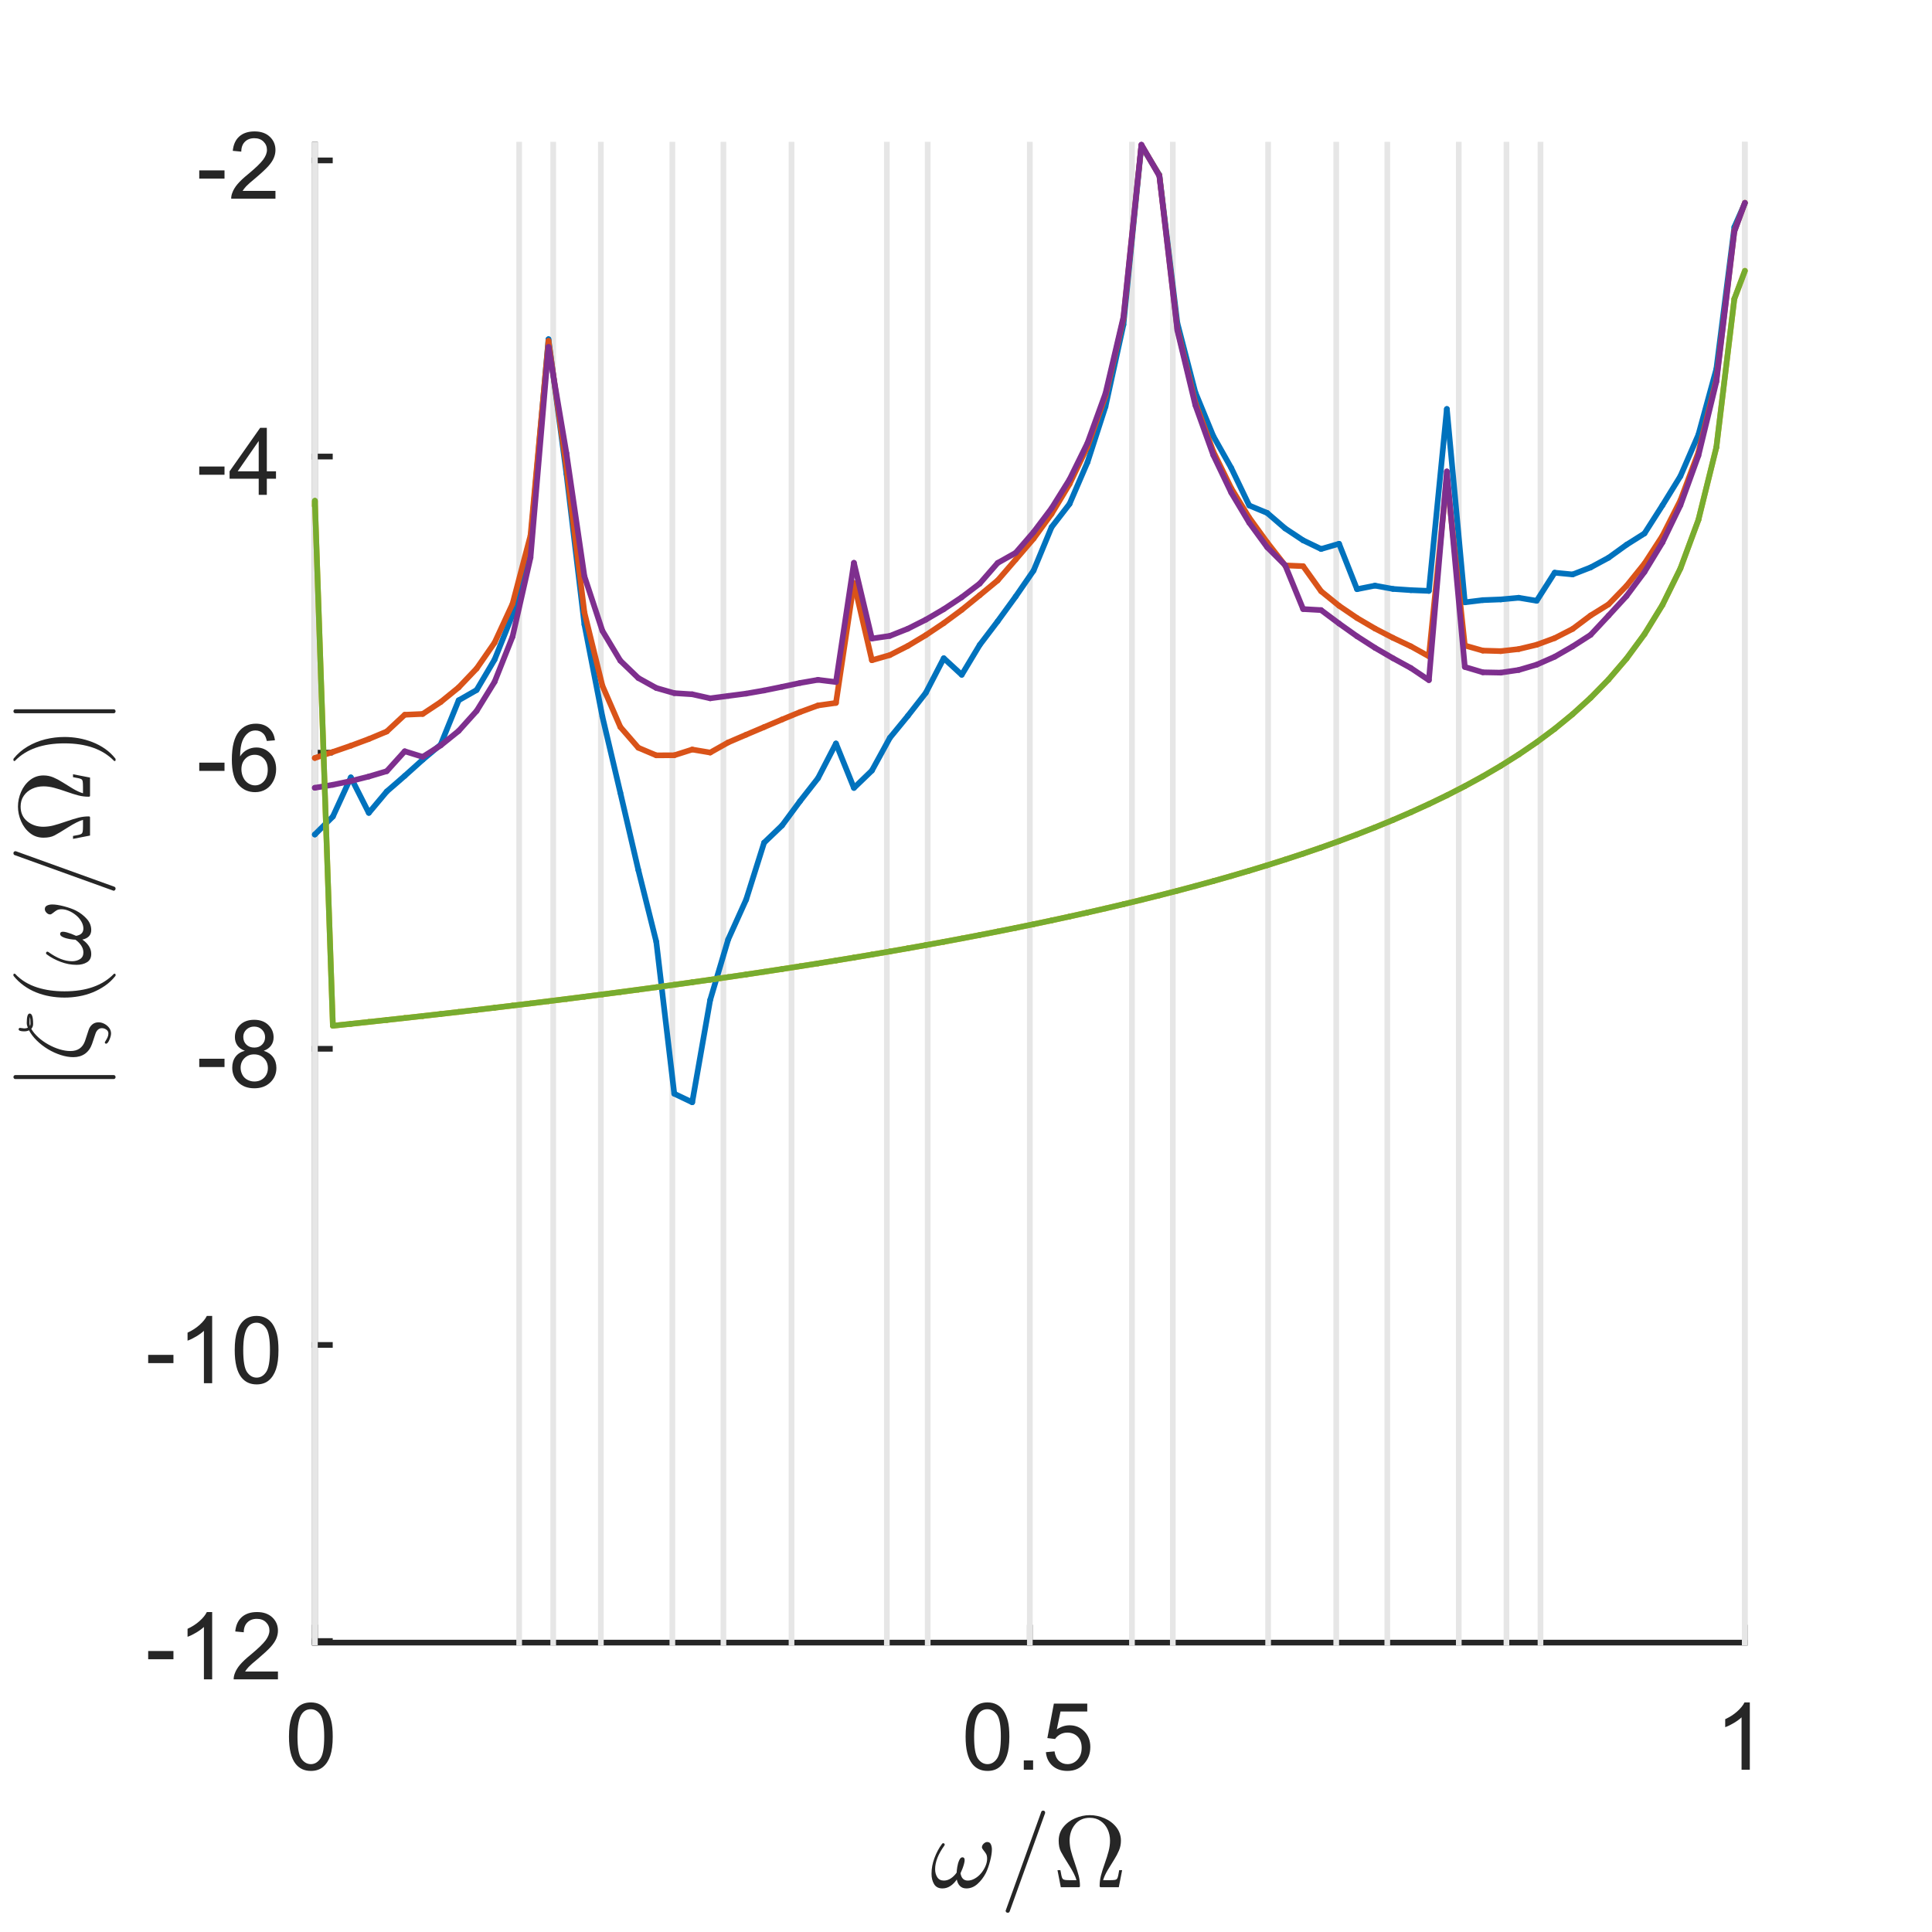 <?xml version="1.0"?>
<!DOCTYPE svg PUBLIC '-//W3C//DTD SVG 1.0//EN'
          'http://www.w3.org/TR/2001/REC-SVG-20010904/DTD/svg10.dtd'>
<svg xmlns:xlink="http://www.w3.org/1999/xlink" style="fill-opacity:1; color-rendering:auto; color-interpolation:auto; text-rendering:auto; stroke:black; stroke-linecap:square; stroke-miterlimit:10; shape-rendering:auto; stroke-opacity:1; fill:black; stroke-dasharray:none; font-weight:normal; stroke-width:1; font-family:'Dialog'; font-style:normal; stroke-linejoin:miter; font-size:12px; stroke-dashoffset:0; image-rendering:auto;" width="227" height="227" xmlns="http://www.w3.org/2000/svg"
><rect width="100%" height="100%" fill="#333333" stroke="none"/><!--Generated by the Batik Graphics2D SVG Generator--><defs id="genericDefs"
  /><g
  ><defs id="defs1"
    ><clipPath clipPathUnits="userSpaceOnUse" id="clipPath1"
      ><path d="M0 0 L227 0 L227 227 L0 227 L0 0 Z"
      /></clipPath
    ></defs
    ><g style="fill:white; stroke:white;"
    ><rect x="0" y="0" width="227" style="clip-path:url(#clipPath1); stroke:none;" height="227"
    /></g
    ><g style="fill:white; text-rendering:optimizeSpeed; color-rendering:optimizeSpeed; image-rendering:optimizeSpeed; shape-rendering:crispEdges; stroke:white; color-interpolation:sRGB;"
    ><rect x="0" width="227" height="227" y="0" style="stroke:none;"
      /><path style="stroke:none;" d="M37 193 L205 193 L205 17 L37 17 Z"
    /></g
    ><g style="fill:rgb(38,38,38); text-rendering:geometricPrecision; image-rendering:optimizeQuality; color-rendering:optimizeQuality; stroke-linejoin:round; stroke:rgb(38,38,38); color-interpolation:linearRGB; stroke-width:0.667;"
    ><line y2="193" style="fill:none;" x1="37" x2="205" y1="193"
      /><line y2="191.24" style="fill:none;" x1="37" x2="37" y1="193"
      /><line y2="191.24" style="fill:none;" x1="121" x2="121" y1="193"
      /><line y2="191.24" style="fill:none;" x1="205" x2="205" y1="193"
    /></g
    ><g transform="translate(37,195.933)" style="font-size:11.333px; fill:rgb(38,38,38); text-rendering:geometricPrecision; image-rendering:optimizeQuality; color-rendering:optimizeQuality; font-family:'SansSerif'; stroke:rgb(38,38,38); color-interpolation:linearRGB;"
    ><path style="stroke:none;" d="M-3.047 8.109 Q-3.047 6.719 -2.758 5.867 Q-2.469 5.016 -1.898 4.555 Q-1.328 4.094 -0.469 4.094 Q0.156 4.094 0.633 4.352 Q1.109 4.609 1.422 5.086 Q1.734 5.562 1.914 6.258 Q2.094 6.953 2.094 8.109 Q2.094 9.5 1.805 10.352 Q1.516 11.203 0.953 11.672 Q0.391 12.141 -0.469 12.141 Q-1.609 12.141 -2.266 11.312 Q-3.047 10.328 -3.047 8.109 ZM-2.047 8.109 Q-2.047 10.062 -1.594 10.703 Q-1.141 11.344 -0.469 11.344 Q0.188 11.344 0.641 10.695 Q1.094 10.047 1.094 8.109 Q1.094 6.172 0.641 5.531 Q0.188 4.891 -0.484 4.891 Q-1.156 4.891 -1.547 5.453 Q-2.047 6.172 -2.047 8.109 Z"
    /></g
    ><g transform="translate(121,195.933)" style="font-size:11.333px; fill:rgb(38,38,38); text-rendering:geometricPrecision; image-rendering:optimizeQuality; color-rendering:optimizeQuality; font-family:'SansSerif'; stroke:rgb(38,38,38); color-interpolation:linearRGB;"
    ><path style="stroke:none;" d="M-7.547 8.109 Q-7.547 6.719 -7.258 5.867 Q-6.969 5.016 -6.398 4.555 Q-5.828 4.094 -4.969 4.094 Q-4.344 4.094 -3.867 4.352 Q-3.391 4.609 -3.078 5.086 Q-2.766 5.562 -2.586 6.258 Q-2.406 6.953 -2.406 8.109 Q-2.406 9.5 -2.695 10.352 Q-2.984 11.203 -3.547 11.672 Q-4.109 12.141 -4.969 12.141 Q-6.109 12.141 -6.766 11.312 Q-7.547 10.328 -7.547 8.109 ZM-6.547 8.109 Q-6.547 10.062 -6.094 10.703 Q-5.641 11.344 -4.969 11.344 Q-4.312 11.344 -3.859 10.695 Q-3.406 10.047 -3.406 8.109 Q-3.406 6.172 -3.859 5.531 Q-4.312 4.891 -4.984 4.891 Q-5.656 4.891 -6.047 5.453 Q-6.547 6.172 -6.547 8.109 ZM-0.709 12 L-0.709 10.906 L0.385 10.906 L0.385 12 L-0.709 12 ZM1.888 9.938 L2.903 9.844 Q3.013 10.594 3.427 10.969 Q3.841 11.344 4.419 11.344 Q5.122 11.344 5.606 10.812 Q6.091 10.281 6.091 9.422 Q6.091 8.594 5.622 8.117 Q5.153 7.641 4.403 7.641 Q3.934 7.641 3.559 7.852 Q3.184 8.062 2.966 8.391 L2.059 8.281 L2.825 4.234 L6.747 4.234 L6.747 5.156 L3.606 5.156 L3.169 7.266 Q3.888 6.781 4.669 6.781 Q5.7 6.781 6.403 7.492 Q7.106 8.203 7.106 9.328 Q7.106 10.406 6.481 11.172 Q5.731 12.141 4.419 12.141 Q3.341 12.141 2.661 11.539 Q1.981 10.938 1.888 9.938 Z"
    /></g
    ><g transform="translate(205,195.933)" style="font-size:11.333px; fill:rgb(38,38,38); text-rendering:geometricPrecision; image-rendering:optimizeQuality; color-rendering:optimizeQuality; font-family:'SansSerif'; stroke:rgb(38,38,38); color-interpolation:linearRGB;"
    ><path style="stroke:none;" d="M0.594 12 L-0.375 12 L-0.375 5.844 Q-0.719 6.172 -1.281 6.508 Q-1.844 6.844 -2.297 7 L-2.297 6.062 Q-1.484 5.688 -0.883 5.148 Q-0.281 4.609 -0.031 4.094 L0.594 4.094 L0.594 12 Z"
    /></g
    ><g transform="translate(121,211.267)" style="font-size:12.467px; fill:rgb(38,38,38); text-rendering:geometricPrecision; image-rendering:optimizeQuality; color-rendering:optimizeQuality; font-family:'mwa_cmmi10'; stroke:rgb(38,38,38); color-interpolation:linearRGB;"
    ><path style="stroke:none;" d="M-10.269 10.613 Q-10.941 10.613 -11.246 10.113 Q-11.55 9.613 -11.55 8.894 Q-11.55 8.409 -11.464 7.956 Q-11.378 7.503 -11.207 7.042 Q-11.035 6.581 -10.816 6.167 Q-10.597 5.753 -10.316 5.378 Q-10.269 5.3 -10.175 5.3 Q-10.097 5.3 -10.05 5.347 Q-10.003 5.394 -10.003 5.456 Q-10.003 5.519 -10.035 5.566 Q-11.128 7.081 -11.128 8.347 Q-11.128 8.894 -10.878 9.292 Q-10.628 9.691 -10.097 9.691 Q-9.66 9.691 -9.269 9.425 Q-8.878 9.159 -8.597 8.753 Q-8.597 8.55 -8.527 8.105 Q-8.457 7.66 -8.3 7.308 Q-8.144 6.956 -7.925 6.956 Q-7.66 6.956 -7.66 7.285 Q-7.66 7.472 -7.738 7.753 Q-7.816 8.034 -7.91 8.277 Q-8.003 8.519 -8.144 8.831 Q-8.003 9.691 -7.285 9.691 Q-6.878 9.691 -6.457 9.448 Q-6.035 9.206 -5.714 8.816 Q-5.394 8.425 -5.207 7.98 Q-5.019 7.535 -5.019 7.128 Q-5.019 6.769 -5.136 6.566 Q-5.253 6.363 -5.441 6.136 Q-5.628 5.91 -5.628 5.785 Q-5.628 5.55 -5.425 5.355 Q-5.222 5.16 -5.003 5.16 Q-4.707 5.16 -4.582 5.425 Q-4.457 5.691 -4.457 6.035 Q-4.457 6.581 -4.675 7.417 Q-4.894 8.253 -5.175 8.816 Q-5.566 9.566 -6.152 10.089 Q-6.738 10.613 -7.457 10.613 Q-7.925 10.613 -8.207 10.331 Q-8.488 10.05 -8.582 9.566 Q-8.91 10.05 -9.339 10.331 Q-9.769 10.613 -10.269 10.613 Z"
      /><path style="stroke:none;" d="M-2.843 13.238 Q-2.843 13.191 -2.827 13.191 L1.345 1.613 Q1.36 1.55 1.423 1.511 Q1.485 1.472 1.563 1.472 Q1.673 1.472 1.735 1.534 Q1.798 1.597 1.798 1.706 L1.798 1.753 L-2.374 13.331 Q-2.437 13.472 -2.593 13.472 Q-2.702 13.472 -2.773 13.402 Q-2.843 13.331 -2.843 13.238 Z"
      /><path style="stroke:none;" d="M3.64 10.472 L3.25 8.472 L3.593 8.472 Q3.656 8.831 3.711 9.097 Q3.765 9.363 3.851 9.472 Q3.937 9.581 4.125 9.613 Q4.312 9.644 4.75 9.644 L5.484 9.644 Q5.297 8.972 4.601 7.878 Q3.906 6.785 3.648 6.285 Q3.39 5.785 3.39 5.003 Q3.39 4.097 3.929 3.417 Q4.468 2.738 5.32 2.37 Q6.172 2.003 7.047 2.003 Q7.922 2.003 8.773 2.37 Q9.625 2.738 10.164 3.425 Q10.703 4.113 10.703 5.003 Q10.703 5.613 10.476 6.152 Q10.25 6.691 9.906 7.23 Q9.562 7.769 9.164 8.433 Q8.765 9.097 8.609 9.644 L9.343 9.644 Q9.781 9.644 9.976 9.613 Q10.172 9.581 10.25 9.472 Q10.328 9.363 10.383 9.097 Q10.437 8.831 10.5 8.472 L10.843 8.472 L10.453 10.472 L8.328 10.472 Q8.203 10.472 8.203 10.316 Q8.203 9.706 8.351 9.12 Q8.5 8.534 8.797 7.699 Q9.093 6.863 9.258 6.23 Q9.422 5.597 9.422 5.003 Q9.422 4.285 9.14 3.675 Q8.859 3.066 8.32 2.691 Q7.781 2.316 7.047 2.316 Q5.953 2.316 5.312 3.097 Q4.672 3.878 4.672 5.003 Q4.687 5.628 4.828 6.175 Q4.968 6.722 5.281 7.628 Q5.593 8.534 5.742 9.12 Q5.89 9.706 5.89 10.316 Q5.89 10.472 5.765 10.472 L3.64 10.472 Z"
    /></g
    ><g style="fill:rgb(38,38,38); text-rendering:geometricPrecision; image-rendering:optimizeQuality; color-rendering:optimizeQuality; stroke-linejoin:round; stroke:rgb(38,38,38); color-interpolation:linearRGB; stroke-width:0.667;"
    ><line y2="17" style="fill:none;" x1="37" x2="37" y1="193"
      /><line y2="192.814" style="fill:none;" x1="37" x2="38.76" y1="192.814"
      /><line y2="158.02" style="fill:none;" x1="37" x2="38.76" y1="158.02"
      /><line y2="123.227" style="fill:none;" x1="37" x2="38.76" y1="123.227"
      /><line y2="88.434" style="fill:none;" x1="37" x2="38.76" y1="88.434"
      /><line y2="53.641" style="fill:none;" x1="37" x2="38.76" y1="53.641"
      /><line y2="18.847" style="fill:none;" x1="37" x2="38.76" y1="18.847"
    /></g
    ><g transform="translate(34.067,192.814)" style="font-size:11.333px; fill:rgb(38,38,38); text-rendering:geometricPrecision; image-rendering:optimizeQuality; color-rendering:optimizeQuality; font-family:'SansSerif'; stroke:rgb(38,38,38); color-interpolation:linearRGB;"
    ><path style="stroke:none;" d="M-16.656 2.141 L-16.656 1.172 L-13.688 1.172 L-13.688 2.141 L-16.656 2.141 ZM-9.139 4.5 L-10.108 4.5 L-10.108 -1.656 Q-10.452 -1.328 -11.014 -0.992 Q-11.577 -0.656 -12.03 -0.5 L-12.03 -1.438 Q-11.217 -1.812 -10.616 -2.352 Q-10.014 -2.891 -9.764 -3.406 L-9.139 -3.406 L-9.139 4.5 ZM-1.41 3.578 L-1.41 4.5 L-6.613 4.5 Q-6.613 4.156 -6.488 3.828 Q-6.301 3.297 -5.863 2.781 Q-5.426 2.266 -4.598 1.594 Q-3.316 0.531 -2.863 -0.078 Q-2.41 -0.688 -2.41 -1.234 Q-2.41 -1.812 -2.816 -2.211 Q-3.223 -2.609 -3.894 -2.609 Q-4.582 -2.609 -5.004 -2.188 Q-5.426 -1.766 -5.426 -1.031 L-6.426 -1.125 Q-6.316 -2.234 -5.652 -2.82 Q-4.988 -3.406 -3.863 -3.406 Q-2.738 -3.406 -2.074 -2.781 Q-1.41 -2.156 -1.41 -1.219 Q-1.41 -0.75 -1.605 -0.289 Q-1.801 0.172 -2.246 0.672 Q-2.691 1.172 -3.738 2.062 Q-4.613 2.781 -4.855 3.047 Q-5.098 3.312 -5.269 3.578 L-1.41 3.578 Z"
    /></g
    ><g transform="translate(34.067,158.02)" style="font-size:11.333px; fill:rgb(38,38,38); text-rendering:geometricPrecision; image-rendering:optimizeQuality; color-rendering:optimizeQuality; font-family:'SansSerif'; stroke:rgb(38,38,38); color-interpolation:linearRGB;"
    ><path style="stroke:none;" d="M-16.656 2.141 L-16.656 1.172 L-13.688 1.172 L-13.688 2.141 L-16.656 2.141 ZM-9.139 4.5 L-10.108 4.5 L-10.108 -1.656 Q-10.452 -1.328 -11.014 -0.992 Q-11.577 -0.656 -12.03 -0.5 L-12.03 -1.438 Q-11.217 -1.812 -10.616 -2.352 Q-10.014 -2.891 -9.764 -3.406 L-9.139 -3.406 L-9.139 4.5 ZM-6.488 0.609 Q-6.488 -0.781 -6.199 -1.633 Q-5.91 -2.484 -5.34 -2.945 Q-4.769 -3.406 -3.91 -3.406 Q-3.285 -3.406 -2.809 -3.148 Q-2.332 -2.891 -2.019 -2.414 Q-1.707 -1.938 -1.527 -1.242 Q-1.348 -0.547 -1.348 0.609 Q-1.348 2 -1.637 2.852 Q-1.926 3.703 -2.488 4.172 Q-3.051 4.641 -3.91 4.641 Q-5.051 4.641 -5.707 3.812 Q-6.488 2.828 -6.488 0.609 ZM-5.488 0.609 Q-5.488 2.562 -5.035 3.203 Q-4.582 3.844 -3.91 3.844 Q-3.254 3.844 -2.801 3.195 Q-2.348 2.547 -2.348 0.609 Q-2.348 -1.328 -2.801 -1.969 Q-3.254 -2.609 -3.926 -2.609 Q-4.598 -2.609 -4.988 -2.047 Q-5.488 -1.328 -5.488 0.609 Z"
    /></g
    ><g transform="translate(34.067,123.227)" style="font-size:11.333px; fill:rgb(38,38,38); text-rendering:geometricPrecision; image-rendering:optimizeQuality; color-rendering:optimizeQuality; font-family:'SansSerif'; stroke:rgb(38,38,38); color-interpolation:linearRGB;"
    ><path style="stroke:none;" d="M-10.656 2.141 L-10.656 1.172 L-7.688 1.172 L-7.688 2.141 L-10.656 2.141 ZM-5.295 0.234 Q-5.889 0.016 -6.178 -0.398 Q-6.467 -0.812 -6.467 -1.375 Q-6.467 -2.234 -5.85 -2.82 Q-5.233 -3.406 -4.202 -3.406 Q-3.17 -3.406 -2.545 -2.805 Q-1.92 -2.203 -1.92 -1.344 Q-1.92 -0.797 -2.209 -0.391 Q-2.498 0.016 -3.077 0.234 Q-2.358 0.469 -1.975 0.992 Q-1.592 1.516 -1.592 2.25 Q-1.592 3.266 -2.311 3.953 Q-3.03 4.641 -4.186 4.641 Q-5.358 4.641 -6.069 3.945 Q-6.78 3.25 -6.78 2.219 Q-6.78 1.453 -6.397 0.938 Q-6.014 0.422 -5.295 0.234 ZM-5.483 -1.406 Q-5.483 -0.844 -5.123 -0.492 Q-4.764 -0.141 -4.186 -0.141 Q-3.623 -0.141 -3.272 -0.492 Q-2.92 -0.844 -2.92 -1.359 Q-2.92 -1.891 -3.288 -2.25 Q-3.655 -2.609 -4.202 -2.609 Q-4.748 -2.609 -5.116 -2.258 Q-5.483 -1.906 -5.483 -1.406 ZM-5.795 2.234 Q-5.795 2.641 -5.6 3.031 Q-5.405 3.422 -5.014 3.633 Q-4.623 3.844 -4.186 3.844 Q-3.483 3.844 -3.038 3.398 Q-2.592 2.953 -2.592 2.266 Q-2.592 1.562 -3.053 1.109 Q-3.514 0.656 -4.217 0.656 Q-4.889 0.656 -5.342 1.102 Q-5.795 1.547 -5.795 2.234 Z"
    /></g
    ><g transform="translate(34.067,88.434)" style="font-size:11.333px; fill:rgb(38,38,38); text-rendering:geometricPrecision; image-rendering:optimizeQuality; color-rendering:optimizeQuality; font-family:'SansSerif'; stroke:rgb(38,38,38); color-interpolation:linearRGB;"
    ><path style="stroke:none;" d="M-10.656 2.141 L-10.656 1.172 L-7.688 1.172 L-7.688 2.141 L-10.656 2.141 ZM-1.764 -1.453 L-2.717 -1.375 Q-2.842 -1.938 -3.092 -2.203 Q-3.483 -2.609 -4.045 -2.609 Q-4.514 -2.609 -4.858 -2.359 Q-5.327 -2.016 -5.584 -1.383 Q-5.842 -0.75 -5.858 0.438 Q-5.514 -0.094 -5.006 -0.352 Q-4.498 -0.609 -3.952 -0.609 Q-2.983 -0.609 -2.303 0.102 Q-1.623 0.812 -1.623 1.938 Q-1.623 2.688 -1.944 3.32 Q-2.264 3.953 -2.819 4.297 Q-3.373 4.641 -4.092 4.641 Q-5.295 4.641 -6.061 3.75 Q-6.827 2.859 -6.827 0.812 Q-6.827 -1.469 -5.983 -2.5 Q-5.233 -3.406 -3.998 -3.406 Q-3.061 -3.406 -2.467 -2.883 Q-1.873 -2.359 -1.764 -1.453 ZM-5.702 1.953 Q-5.702 2.453 -5.491 2.906 Q-5.28 3.359 -4.897 3.602 Q-4.514 3.844 -4.108 3.844 Q-3.483 3.844 -3.045 3.344 Q-2.608 2.844 -2.608 2 Q-2.608 1.188 -3.045 0.719 Q-3.483 0.25 -4.139 0.25 Q-4.795 0.25 -5.248 0.719 Q-5.702 1.188 -5.702 1.953 Z"
    /></g
    ><g transform="translate(34.067,53.641)" style="font-size:11.333px; fill:rgb(38,38,38); text-rendering:geometricPrecision; image-rendering:optimizeQuality; color-rendering:optimizeQuality; font-family:'SansSerif'; stroke:rgb(38,38,38); color-interpolation:linearRGB;"
    ><path style="stroke:none;" d="M-10.656 2.141 L-10.656 1.172 L-7.688 1.172 L-7.688 2.141 L-10.656 2.141 ZM-3.67 4.5 L-3.67 2.609 L-7.092 2.609 L-7.092 1.734 L-3.498 -3.375 L-2.717 -3.375 L-2.717 1.734 L-1.639 1.734 L-1.639 2.609 L-2.717 2.609 L-2.717 4.5 L-3.67 4.5 ZM-3.67 1.734 L-3.67 -1.828 L-6.139 1.734 L-3.67 1.734 Z"
    /></g
    ><g transform="translate(34.067,18.847)" style="font-size:11.333px; fill:rgb(38,38,38); text-rendering:geometricPrecision; image-rendering:optimizeQuality; color-rendering:optimizeQuality; font-family:'SansSerif'; stroke:rgb(38,38,38); color-interpolation:linearRGB;"
    ><path style="stroke:none;" d="M-10.656 2.141 L-10.656 1.172 L-7.688 1.172 L-7.688 2.141 L-10.656 2.141 ZM-1.702 3.578 L-1.702 4.5 L-6.905 4.5 Q-6.905 4.156 -6.78 3.828 Q-6.592 3.297 -6.155 2.781 Q-5.717 2.266 -4.889 1.594 Q-3.608 0.531 -3.155 -0.078 Q-2.702 -0.688 -2.702 -1.234 Q-2.702 -1.812 -3.108 -2.211 Q-3.514 -2.609 -4.186 -2.609 Q-4.873 -2.609 -5.295 -2.188 Q-5.717 -1.766 -5.717 -1.031 L-6.717 -1.125 Q-6.608 -2.234 -5.944 -2.82 Q-5.28 -3.406 -4.155 -3.406 Q-3.03 -3.406 -2.366 -2.781 Q-1.702 -2.156 -1.702 -1.219 Q-1.702 -0.75 -1.897 -0.289 Q-2.092 0.172 -2.538 0.672 Q-2.983 1.172 -4.03 2.062 Q-4.905 2.781 -5.147 3.047 Q-5.389 3.312 -5.561 3.578 L-1.702 3.578 Z"
    /></g
    ><g transform="translate(15.067,105) rotate(-90)" style="font-size:12.467px; fill:rgb(38,38,38); text-rendering:geometricPrecision; image-rendering:optimizeQuality; color-rendering:optimizeQuality; font-family:'mwa_cmsy10'; stroke:rgb(38,38,38); color-interpolation:linearRGB;"
    ><path style="stroke:none;" d="M-21.783 -1.707 L-21.783 -13.269 Q-21.783 -13.363 -21.712 -13.425 Q-21.642 -13.488 -21.548 -13.488 Q-21.455 -13.488 -21.384 -13.425 Q-21.314 -13.363 -21.314 -13.269 L-21.314 -1.707 Q-21.314 -1.613 -21.384 -1.55 Q-21.455 -1.488 -21.548 -1.488 Q-21.642 -1.488 -21.712 -1.55 Q-21.783 -1.613 -21.783 -1.707 Z"
      /><path style="stroke:none;" d="M-17.632 -2.613 Q-17.601 -2.754 -17.46 -2.754 Q-17.445 -2.754 -17.257 -2.636 Q-17.07 -2.519 -16.867 -2.425 Q-16.663 -2.332 -16.413 -2.332 Q-16.148 -2.332 -15.976 -2.574 Q-15.804 -2.816 -15.804 -3.097 Q-15.804 -3.363 -15.984 -3.558 Q-16.163 -3.754 -16.445 -3.847 L-17.663 -4.254 Q-18.413 -4.519 -18.812 -5.082 Q-19.21 -5.644 -19.21 -6.457 Q-19.21 -7.144 -18.96 -7.926 Q-18.71 -8.707 -18.273 -9.433 Q-17.835 -10.16 -17.257 -10.746 Q-16.679 -11.332 -16.054 -11.66 Q-16.179 -11.894 -16.179 -12.222 Q-16.179 -12.879 -15.929 -12.879 Q-15.867 -12.879 -15.82 -12.832 Q-15.773 -12.785 -15.773 -12.722 Q-15.773 -12.629 -15.804 -12.449 Q-15.835 -12.269 -15.835 -12.222 Q-15.835 -12.004 -15.757 -11.8 Q-15.445 -11.925 -15.179 -11.925 Q-14.085 -11.925 -14.085 -11.582 Q-14.085 -11.175 -15.304 -11.175 Q-15.664 -11.175 -15.882 -11.394 Q-16.398 -11.097 -16.875 -10.574 Q-17.351 -10.05 -17.718 -9.394 Q-18.085 -8.738 -18.288 -8.066 Q-18.492 -7.394 -18.492 -6.785 Q-18.492 -5.504 -17.32 -5.082 L-16.038 -4.66 Q-15.632 -4.535 -15.374 -4.23 Q-15.117 -3.925 -15.117 -3.488 Q-15.117 -3.144 -15.296 -2.8 Q-15.476 -2.457 -15.773 -2.238 Q-16.07 -2.019 -16.429 -2.019 Q-16.726 -2.019 -17.179 -2.215 Q-17.632 -2.41 -17.632 -2.613 ZM-15.539 -11.55 Q-15.554 -11.55 -15.445 -11.504 Q-15.382 -11.504 -15.351 -11.496 Q-15.32 -11.488 -15.273 -11.488 Q-14.71 -11.488 -14.46 -11.55 Q-14.679 -11.597 -15.179 -11.597 Q-15.351 -11.597 -15.539 -11.55 Z"
      /><path style="stroke:none;" d="M-9.665 -1.504 Q-10.336 -2.035 -10.813 -2.722 Q-11.29 -3.41 -11.602 -4.183 Q-11.915 -4.957 -12.063 -5.801 Q-12.211 -6.644 -12.211 -7.488 Q-12.211 -8.347 -12.063 -9.191 Q-11.915 -10.035 -11.602 -10.816 Q-11.29 -11.597 -10.797 -12.277 Q-10.305 -12.957 -9.665 -13.472 Q-9.665 -13.488 -9.602 -13.488 L-9.493 -13.488 Q-9.461 -13.488 -9.43 -13.457 Q-9.399 -13.425 -9.399 -13.379 Q-9.399 -13.332 -9.415 -13.3 Q-10.008 -12.738 -10.399 -12.082 Q-10.79 -11.425 -11.024 -10.683 Q-11.258 -9.941 -11.368 -9.144 Q-11.477 -8.347 -11.477 -7.488 Q-11.477 -3.675 -9.43 -1.691 Q-9.399 -1.66 -9.399 -1.597 Q-9.399 -1.566 -9.43 -1.527 Q-9.461 -1.488 -9.493 -1.488 L-9.602 -1.488 Q-9.665 -1.488 -9.665 -1.504 Z"
      /><path style="stroke:none;" d="M-7.082 -4.347 Q-7.754 -4.347 -8.059 -4.847 Q-8.363 -5.347 -8.363 -6.066 Q-8.363 -6.551 -8.277 -7.004 Q-8.191 -7.457 -8.02 -7.918 Q-7.848 -8.379 -7.629 -8.793 Q-7.41 -9.207 -7.129 -9.582 Q-7.082 -9.66 -6.988 -9.66 Q-6.91 -9.66 -6.863 -9.613 Q-6.816 -9.566 -6.816 -9.504 Q-6.816 -9.441 -6.848 -9.394 Q-7.941 -7.879 -7.941 -6.613 Q-7.941 -6.066 -7.691 -5.668 Q-7.441 -5.269 -6.91 -5.269 Q-6.473 -5.269 -6.082 -5.535 Q-5.691 -5.801 -5.41 -6.207 Q-5.41 -6.41 -5.34 -6.855 Q-5.269 -7.301 -5.113 -7.652 Q-4.957 -8.004 -4.738 -8.004 Q-4.473 -8.004 -4.473 -7.676 Q-4.473 -7.488 -4.551 -7.207 Q-4.629 -6.926 -4.723 -6.683 Q-4.816 -6.441 -4.957 -6.129 Q-4.816 -5.269 -4.098 -5.269 Q-3.691 -5.269 -3.269 -5.511 Q-2.848 -5.754 -2.527 -6.144 Q-2.207 -6.535 -2.019 -6.98 Q-1.832 -7.426 -1.832 -7.832 Q-1.832 -8.191 -1.949 -8.394 Q-2.066 -8.597 -2.254 -8.824 Q-2.441 -9.05 -2.441 -9.175 Q-2.441 -9.41 -2.238 -9.605 Q-2.035 -9.8 -1.816 -9.8 Q-1.52 -9.8 -1.395 -9.535 Q-1.27 -9.269 -1.27 -8.925 Q-1.27 -8.379 -1.488 -7.543 Q-1.707 -6.707 -1.988 -6.144 Q-2.379 -5.394 -2.965 -4.871 Q-3.551 -4.347 -4.269 -4.347 Q-4.738 -4.347 -5.019 -4.629 Q-5.301 -4.91 -5.394 -5.394 Q-5.723 -4.91 -6.152 -4.629 Q-6.582 -4.347 -7.082 -4.347 Z"
      /><path style="stroke:none;" d="M0.344 -1.722 Q0.344 -1.769 0.36 -1.769 L4.532 -13.347 Q4.547 -13.41 4.61 -13.449 Q4.672 -13.488 4.75 -13.488 Q4.86 -13.488 4.922 -13.425 Q4.985 -13.363 4.985 -13.254 L4.985 -13.207 L0.813 -1.629 Q0.75 -1.488 0.594 -1.488 Q0.485 -1.488 0.414 -1.558 Q0.344 -1.629 0.344 -1.722 Z"
      /><path style="stroke:none;" d="M6.827 -4.488 L6.437 -6.488 L6.78 -6.488 Q6.843 -6.129 6.898 -5.863 Q6.952 -5.597 7.038 -5.488 Q7.124 -5.379 7.312 -5.347 Q7.499 -5.316 7.937 -5.316 L8.671 -5.316 Q8.484 -5.988 7.788 -7.082 Q7.093 -8.175 6.835 -8.675 Q6.577 -9.175 6.577 -9.957 Q6.577 -10.863 7.116 -11.543 Q7.655 -12.222 8.507 -12.59 Q9.359 -12.957 10.234 -12.957 Q11.109 -12.957 11.96 -12.59 Q12.812 -12.222 13.351 -11.535 Q13.89 -10.847 13.89 -9.957 Q13.89 -9.347 13.663 -8.808 Q13.437 -8.269 13.093 -7.73 Q12.749 -7.191 12.351 -6.527 Q11.952 -5.863 11.796 -5.316 L12.53 -5.316 Q12.968 -5.316 13.163 -5.347 Q13.359 -5.379 13.437 -5.488 Q13.515 -5.597 13.569 -5.863 Q13.624 -6.129 13.687 -6.488 L14.03 -6.488 L13.64 -4.488 L11.515 -4.488 Q11.39 -4.488 11.39 -4.644 Q11.39 -5.254 11.538 -5.84 Q11.687 -6.426 11.984 -7.261 Q12.28 -8.097 12.444 -8.73 Q12.609 -9.363 12.609 -9.957 Q12.609 -10.675 12.327 -11.285 Q12.046 -11.894 11.507 -12.269 Q10.968 -12.644 10.234 -12.644 Q9.14 -12.644 8.499 -11.863 Q7.859 -11.082 7.859 -9.957 Q7.874 -9.332 8.015 -8.785 Q8.155 -8.238 8.468 -7.332 Q8.78 -6.426 8.929 -5.84 Q9.077 -5.254 9.077 -4.644 Q9.077 -4.488 8.952 -4.488 L6.827 -4.488 Z"
      /><path style="stroke:none;" d="M15.69 -1.488 Q15.581 -1.488 15.581 -1.597 Q15.581 -1.644 15.612 -1.675 Q17.659 -3.675 17.659 -7.488 Q17.659 -11.3 15.628 -13.285 Q15.581 -13.316 15.581 -13.379 Q15.581 -13.425 15.612 -13.457 Q15.643 -13.488 15.69 -13.488 L15.8 -13.488 Q15.831 -13.488 15.862 -13.472 Q16.722 -12.785 17.292 -11.816 Q17.862 -10.847 18.136 -9.746 Q18.409 -8.644 18.409 -7.488 Q18.409 -6.644 18.261 -5.816 Q18.112 -4.988 17.8 -4.191 Q17.487 -3.394 17.011 -2.715 Q16.534 -2.035 15.862 -1.504 Q15.831 -1.488 15.8 -1.488 L15.69 -1.488 Z"
      /><path style="stroke:none;" d="M21.195 -1.707 L21.195 -13.269 Q21.195 -13.363 21.265 -13.425 Q21.335 -13.488 21.429 -13.488 Q21.523 -13.488 21.593 -13.425 Q21.664 -13.363 21.664 -13.269 L21.664 -1.707 Q21.664 -1.613 21.593 -1.55 Q21.523 -1.488 21.429 -1.488 Q21.335 -1.488 21.265 -1.55 Q21.195 -1.613 21.195 -1.707 Z"
    /></g
    ><g style="stroke-linecap:butt; fill:rgb(230,230,230); text-rendering:geometricPrecision; image-rendering:optimizeQuality; color-rendering:optimizeQuality; stroke-linejoin:round; stroke:rgb(230,230,230); color-interpolation:linearRGB; stroke-width:0.667;"
    ><line y2="193" style="fill:none;" x1="181" x2="181" y1="17"
      /><line y2="193" style="fill:none;" x1="205" x2="205" y1="17"
      /><line y2="193" style="fill:none;" x1="205" x2="205" y1="17"
      /><line y2="193" style="fill:none;" x1="37" x2="37" y1="17"
      /><line y2="193" style="fill:none;" x1="61" x2="61" y1="17"
      /><line y2="193" style="fill:none;" x1="65" x2="65" y1="17"
      /><line y2="193" style="fill:none;" x1="70.6" x2="70.6" y1="17"
      /><line y2="193" style="fill:none;" x1="79" x2="79" y1="17"
      /><line y2="193" style="fill:none;" x1="85" x2="85" y1="17"
      /><line y2="193" style="fill:none;" x1="93" x2="93" y1="17"
      /><line y2="193" style="fill:none;" x1="104.2" x2="104.2" y1="17"
      /><line y2="193" style="fill:none;" x1="109" x2="109" y1="17"
      /><line y2="193" style="fill:none;" x1="121" x2="121" y1="17"
      /><line y2="193" style="fill:none;" x1="133" x2="133" y1="17"
      /><line y2="193" style="fill:none;" x1="137.8" x2="137.8" y1="17"
      /><line y2="193" style="fill:none;" x1="149" x2="149" y1="17"
      /><line y2="193" style="fill:none;" x1="157" x2="157" y1="17"
      /><line y2="193" style="fill:none;" x1="163" x2="163" y1="17"
      /><line y2="193" style="fill:none;" x1="171.4" x2="171.4" y1="17"
      /><line y2="193" style="fill:none;" x1="177" x2="177" y1="17"
      /><line x1="36.98" x2="37" y1="98.057" style="stroke-linecap:round; fill:none; stroke:rgb(0,114,189);" y2="98.043"
      /><line x1="37" x2="39.111" y1="98.043" style="stroke-linecap:round; fill:none; stroke:rgb(0,114,189);" y2="95.941"
      /><line x1="39.111" x2="41.222" y1="95.941" style="stroke-linecap:round; fill:none; stroke:rgb(0,114,189);" y2="91.339"
      /><line x1="41.222" x2="43.333" y1="91.339" style="stroke-linecap:round; fill:none; stroke:rgb(0,114,189);" y2="95.511"
      /><line x1="43.333" x2="45.444" y1="95.511" style="stroke-linecap:round; fill:none; stroke:rgb(0,114,189);" y2="92.993"
      /><line x1="45.444" x2="47.555" y1="92.993" style="stroke-linecap:round; fill:none; stroke:rgb(0,114,189);" y2="91.16"
      /><line x1="47.555" x2="49.666" y1="91.16" style="stroke-linecap:round; fill:none; stroke:rgb(0,114,189);" y2="89.263"
      /><line x1="49.666" x2="51.778" y1="89.263" style="stroke-linecap:round; fill:none; stroke:rgb(0,114,189);" y2="87.489"
      /><line x1="51.778" x2="53.889" y1="87.489" style="stroke-linecap:round; fill:none; stroke:rgb(0,114,189);" y2="82.284"
      /><line x1="53.889" x2="56" y1="82.284" style="stroke-linecap:round; fill:none; stroke:rgb(0,114,189);" y2="81.076"
      /><line x1="56" x2="58.111" y1="81.076" style="stroke-linecap:round; fill:none; stroke:rgb(0,114,189);" y2="77.501"
      /><line x1="58.111" x2="60.222" y1="77.501" style="stroke-linecap:round; fill:none; stroke:rgb(0,114,189);" y2="72.232"
      /><line x1="60.222" x2="62.333" y1="72.232" style="stroke-linecap:round; fill:none; stroke:rgb(0,114,189);" y2="63.586"
      /><line x1="62.333" x2="64.444" y1="63.586" style="stroke-linecap:round; fill:none; stroke:rgb(0,114,189);" y2="39.855"
      /><line x1="64.444" x2="66.555" y1="39.855" style="stroke-linecap:round; fill:none; stroke:rgb(0,114,189);" y2="55.693"
      /><line x1="66.555" x2="68.666" y1="55.693" style="stroke-linecap:round; fill:none; stroke:rgb(0,114,189);" y2="73.373"
      /><line x1="68.666" x2="70.777" y1="73.373" style="stroke-linecap:round; fill:none; stroke:rgb(0,114,189);" y2="84.195"
      /><line x1="70.777" x2="72.888" y1="84.195" style="stroke-linecap:round; fill:none; stroke:rgb(0,114,189);" y2="93.149"
      /><line x1="72.888" x2="74.999" y1="93.149" style="stroke-linecap:round; fill:none; stroke:rgb(0,114,189);" y2="102.214"
      /><line x1="74.999" x2="77.111" y1="102.214" style="stroke-linecap:round; fill:none; stroke:rgb(0,114,189);" y2="110.656"
      /><line x1="77.111" x2="79.222" y1="110.656" style="stroke-linecap:round; fill:none; stroke:rgb(0,114,189);" y2="128.507"
      /><line x1="79.222" x2="81.333" y1="128.507" style="stroke-linecap:round; fill:none; stroke:rgb(0,114,189);" y2="129.511"
      /><line x1="81.333" x2="83.444" y1="129.511" style="stroke-linecap:round; fill:none; stroke:rgb(0,114,189);" y2="117.486"
      /><line x1="83.444" x2="85.555" y1="117.486" style="stroke-linecap:round; fill:none; stroke:rgb(0,114,189);" y2="110.386"
      /><line x1="85.555" x2="87.666" y1="110.386" style="stroke-linecap:round; fill:none; stroke:rgb(0,114,189);" y2="105.707"
      /><line x1="87.666" x2="89.777" y1="105.707" style="stroke-linecap:round; fill:none; stroke:rgb(0,114,189);" y2="99.01"
      /><line x1="89.777" x2="91.888" y1="99.01" style="stroke-linecap:round; fill:none; stroke:rgb(0,114,189);" y2="96.987"
      /><line x1="91.888" x2="93.999" y1="96.987" style="stroke-linecap:round; fill:none; stroke:rgb(0,114,189);" y2="94.134"
      /><line x1="93.999" x2="96.11" y1="94.134" style="stroke-linecap:round; fill:none; stroke:rgb(0,114,189);" y2="91.438"
      /><line x1="96.11" x2="98.221" y1="91.438" style="stroke-linecap:round; fill:none; stroke:rgb(0,114,189);" y2="87.356"
      /><line x1="98.221" x2="100.332" y1="87.356" style="stroke-linecap:round; fill:none; stroke:rgb(0,114,189);" y2="92.58"
      /><line x1="100.332" x2="102.444" y1="92.58" style="stroke-linecap:round; fill:none; stroke:rgb(0,114,189);" y2="90.541"
      /><line x1="102.444" x2="104.555" y1="90.541" style="stroke-linecap:round; fill:none; stroke:rgb(0,114,189);" y2="86.69"
      /><line x1="104.555" x2="106.666" y1="86.69" style="stroke-linecap:round; fill:none; stroke:rgb(0,114,189);" y2="84.113"
      /><line x1="106.666" x2="108.777" y1="84.113" style="stroke-linecap:round; fill:none; stroke:rgb(0,114,189);" y2="81.408"
      /><line x1="108.777" x2="110.888" y1="81.408" style="stroke-linecap:round; fill:none; stroke:rgb(0,114,189);" y2="77.34"
      /><line x1="110.888" x2="112.999" y1="77.34" style="stroke-linecap:round; fill:none; stroke:rgb(0,114,189);" y2="79.285"
      /><line x1="112.999" x2="115.11" y1="79.285" style="stroke-linecap:round; fill:none; stroke:rgb(0,114,189);" y2="75.777"
      /><line x1="115.11" x2="117.221" y1="75.777" style="stroke-linecap:round; fill:none; stroke:rgb(0,114,189);" y2="72.996"
      /><line x1="117.221" x2="119.332" y1="72.996" style="stroke-linecap:round; fill:none; stroke:rgb(0,114,189);" y2="70.095"
      /><line x1="119.332" x2="121.443" y1="70.095" style="stroke-linecap:round; fill:none; stroke:rgb(0,114,189);" y2="67.037"
      /><line x1="121.443" x2="123.554" y1="67.037" style="stroke-linecap:round; fill:none; stroke:rgb(0,114,189);" y2="61.937"
      /><line x1="123.554" x2="125.665" y1="61.937" style="stroke-linecap:round; fill:none; stroke:rgb(0,114,189);" y2="59.208"
      /><line x1="125.665" x2="127.777" y1="59.208" style="stroke-linecap:round; fill:none; stroke:rgb(0,114,189);" y2="54.306"
      /><line x1="127.777" x2="129.888" y1="54.306" style="stroke-linecap:round; fill:none; stroke:rgb(0,114,189);" y2="47.773"
      /><line x1="129.888" x2="131.999" y1="47.773" style="stroke-linecap:round; fill:none; stroke:rgb(0,114,189);" y2="38.144"
      /><line x1="131.999" x2="134.11" y1="38.144" style="stroke-linecap:round; fill:none; stroke:rgb(0,114,189);" y2="17.113"
      /><line x1="134.11" x2="136.221" y1="17.113" style="stroke-linecap:round; fill:none; stroke:rgb(0,114,189);" y2="20.557"
      /><line x1="136.221" x2="138.332" y1="20.557" style="stroke-linecap:round; fill:none; stroke:rgb(0,114,189);" y2="37.942"
      /><line x1="138.332" x2="140.443" y1="37.942" style="stroke-linecap:round; fill:none; stroke:rgb(0,114,189);" y2="46.096"
      /><line x1="140.443" x2="142.554" y1="46.096" style="stroke-linecap:round; fill:none; stroke:rgb(0,114,189);" y2="51.237"
      /><line x1="142.554" x2="144.665" y1="51.237" style="stroke-linecap:round; fill:none; stroke:rgb(0,114,189);" y2="54.987"
      /><line x1="144.665" x2="146.776" y1="54.987" style="stroke-linecap:round; fill:none; stroke:rgb(0,114,189);" y2="59.391"
      /><line x1="146.776" x2="148.887" y1="59.391" style="stroke-linecap:round; fill:none; stroke:rgb(0,114,189);" y2="60.267"
      /><line x1="148.887" x2="150.999" y1="60.267" style="stroke-linecap:round; fill:none; stroke:rgb(0,114,189);" y2="62.086"
      /><line x1="150.999" x2="153.11" y1="62.086" style="stroke-linecap:round; fill:none; stroke:rgb(0,114,189);" y2="63.487"
      /><line x1="153.11" x2="155.221" y1="63.487" style="stroke-linecap:round; fill:none; stroke:rgb(0,114,189);" y2="64.504"
      /><line x1="155.221" x2="157.332" y1="64.504" style="stroke-linecap:round; fill:none; stroke:rgb(0,114,189);" y2="63.89"
      /><line x1="157.332" x2="159.443" y1="63.89" style="stroke-linecap:round; fill:none; stroke:rgb(0,114,189);" y2="69.226"
      /><line x1="159.443" x2="161.554" y1="69.226" style="stroke-linecap:round; fill:none; stroke:rgb(0,114,189);" y2="68.808"
      /><line x1="161.554" x2="163.665" y1="68.808" style="stroke-linecap:round; fill:none; stroke:rgb(0,114,189);" y2="69.196"
      /><line x1="163.665" x2="165.776" y1="69.196" style="stroke-linecap:round; fill:none; stroke:rgb(0,114,189);" y2="69.34"
      /><line x1="165.776" x2="167.887" y1="69.34" style="stroke-linecap:round; fill:none; stroke:rgb(0,114,189);" y2="69.426"
      /><line x1="167.887" x2="169.998" y1="69.426" style="stroke-linecap:round; fill:none; stroke:rgb(0,114,189);" y2="48.052"
      /><line x1="169.998" x2="172.109" y1="48.052" style="stroke-linecap:round; fill:none; stroke:rgb(0,114,189);" y2="70.772"
      /><line x1="172.109" x2="174.22" y1="70.772" style="stroke-linecap:round; fill:none; stroke:rgb(0,114,189);" y2="70.512"
      /><line x1="174.22" x2="176.332" y1="70.512" style="stroke-linecap:round; fill:none; stroke:rgb(0,114,189);" y2="70.429"
      /><line x1="176.332" x2="178.443" y1="70.429" style="stroke-linecap:round; fill:none; stroke:rgb(0,114,189);" y2="70.235"
      /><line x1="178.443" x2="180.554" y1="70.235" style="stroke-linecap:round; fill:none; stroke:rgb(0,114,189);" y2="70.588"
      /><line x1="180.554" x2="182.665" y1="70.588" style="stroke-linecap:round; fill:none; stroke:rgb(0,114,189);" y2="67.287"
      /><line x1="182.665" x2="184.776" y1="67.287" style="stroke-linecap:round; fill:none; stroke:rgb(0,114,189);" y2="67.494"
      /><line x1="184.776" x2="186.887" y1="67.494" style="stroke-linecap:round; fill:none; stroke:rgb(0,114,189);" y2="66.672"
      /><line x1="186.887" x2="188.998" y1="66.672" style="stroke-linecap:round; fill:none; stroke:rgb(0,114,189);" y2="65.53"
      /><line x1="188.998" x2="191.109" y1="65.53" style="stroke-linecap:round; fill:none; stroke:rgb(0,114,189);" y2="64.005"
      /><line x1="191.109" x2="193.22" y1="64.005" style="stroke-linecap:round; fill:none; stroke:rgb(0,114,189);" y2="62.675"
      /><line x1="193.22" x2="195.331" y1="62.675" style="stroke-linecap:round; fill:none; stroke:rgb(0,114,189);" y2="59.371"
      /><line x1="195.331" x2="197.442" y1="59.371" style="stroke-linecap:round; fill:none; stroke:rgb(0,114,189);" y2="55.943"
      /><line x1="197.442" x2="199.553" y1="55.943" style="stroke-linecap:round; fill:none; stroke:rgb(0,114,189);" y2="51.079"
      /><line x1="199.553" x2="201.665" y1="51.079" style="stroke-linecap:round; fill:none; stroke:rgb(0,114,189);" y2="43.343"
      /><line x1="201.665" x2="203.776" y1="43.343" style="stroke-linecap:round; fill:none; stroke:rgb(0,114,189);" y2="26.682"
      /><line x1="203.776" x2="205.02" y1="26.682" style="stroke-linecap:round; fill:none; stroke:rgb(0,114,189);" y2="23.857"
      /><line x1="36.98" x2="37" y1="89.064" style="stroke-linecap:round; fill:none; stroke:rgb(217,83,25);" y2="89.057"
      /><line x1="37" x2="39.111" y1="89.057" style="stroke-linecap:round; fill:none; stroke:rgb(217,83,25);" y2="88.347"
      /><line x1="39.111" x2="41.222" y1="88.347" style="stroke-linecap:round; fill:none; stroke:rgb(217,83,25);" y2="87.618"
      /><line x1="41.222" x2="43.333" y1="87.618" style="stroke-linecap:round; fill:none; stroke:rgb(217,83,25);" y2="86.831"
      /><line x1="43.333" x2="45.444" y1="86.831" style="stroke-linecap:round; fill:none; stroke:rgb(217,83,25);" y2="85.947"
      /><line x1="45.444" x2="47.555" y1="85.947" style="stroke-linecap:round; fill:none; stroke:rgb(217,83,25);" y2="83.979"
      /><line x1="47.555" x2="49.666" y1="83.979" style="stroke-linecap:round; fill:none; stroke:rgb(217,83,25);" y2="83.886"
      /><line x1="49.666" x2="51.778" y1="83.886" style="stroke-linecap:round; fill:none; stroke:rgb(217,83,25);" y2="82.487"
      /><line x1="51.778" x2="53.889" y1="82.487" style="stroke-linecap:round; fill:none; stroke:rgb(217,83,25);" y2="80.77"
      /><line x1="53.889" x2="56" y1="80.77" style="stroke-linecap:round; fill:none; stroke:rgb(217,83,25);" y2="78.553"
      /><line x1="56" x2="58.111" y1="78.553" style="stroke-linecap:round; fill:none; stroke:rgb(217,83,25);" y2="75.51"
      /><line x1="58.111" x2="60.222" y1="75.51" style="stroke-linecap:round; fill:none; stroke:rgb(217,83,25);" y2="70.944"
      /><line x1="60.222" x2="62.333" y1="70.944" style="stroke-linecap:round; fill:none; stroke:rgb(217,83,25);" y2="62.911"
      /><line x1="62.333" x2="64.444" y1="62.911" style="stroke-linecap:round; fill:none; stroke:rgb(217,83,25);" y2="40.047"
      /><line x1="64.444" x2="66.555" y1="40.047" style="stroke-linecap:round; fill:none; stroke:rgb(217,83,25);" y2="54.95"
      /><line x1="68.666" x2="70.777" y1="71.97" style="stroke-linecap:round; fill:none; stroke:rgb(217,83,25);" y2="80.567"
      /><line x1="70.777" x2="72.888" y1="80.567" style="stroke-linecap:round; fill:none; stroke:rgb(217,83,25);" y2="85.421"
      /><line x1="72.888" x2="74.999" y1="85.421" style="stroke-linecap:round; fill:none; stroke:rgb(217,83,25);" y2="87.855"
      /><line x1="74.999" x2="77.111" y1="87.855" style="stroke-linecap:round; fill:none; stroke:rgb(217,83,25);" y2="88.749"
      /><line x1="77.111" x2="79.222" y1="88.749" style="stroke-linecap:round; fill:none; stroke:rgb(217,83,25);" y2="88.739"
      /><line x1="79.222" x2="81.333" y1="88.739" style="stroke-linecap:round; fill:none; stroke:rgb(217,83,25);" y2="88.066"
      /><line x1="81.333" x2="83.444" y1="88.066" style="stroke-linecap:round; fill:none; stroke:rgb(217,83,25);" y2="88.42"
      /><line x1="83.444" x2="85.555" y1="88.42" style="stroke-linecap:round; fill:none; stroke:rgb(217,83,25);" y2="87.232"
      /><line x1="85.555" x2="87.666" y1="87.232" style="stroke-linecap:round; fill:none; stroke:rgb(217,83,25);" y2="86.326"
      /><line x1="87.666" x2="89.777" y1="86.326" style="stroke-linecap:round; fill:none; stroke:rgb(217,83,25);" y2="85.43"
      /><line x1="89.777" x2="91.888" y1="85.43" style="stroke-linecap:round; fill:none; stroke:rgb(217,83,25);" y2="84.536"
      /><line x1="91.888" x2="93.999" y1="84.536" style="stroke-linecap:round; fill:none; stroke:rgb(217,83,25);" y2="83.665"
      /><line x1="93.999" x2="96.11" y1="83.665" style="stroke-linecap:round; fill:none; stroke:rgb(217,83,25);" y2="82.888"
      /><line x1="96.11" x2="98.221" y1="82.888" style="stroke-linecap:round; fill:none; stroke:rgb(217,83,25);" y2="82.59"
      /><line x1="98.221" x2="100.332" y1="82.59" style="stroke-linecap:round; fill:none; stroke:rgb(217,83,25);" y2="68.492"
      /><line x1="100.332" x2="102.444" y1="68.492" style="stroke-linecap:round; fill:none; stroke:rgb(217,83,25);" y2="77.575"
      /><line x1="102.444" x2="104.555" y1="77.575" style="stroke-linecap:round; fill:none; stroke:rgb(217,83,25);" y2="76.968"
      /><line x1="104.555" x2="106.666" y1="76.968" style="stroke-linecap:round; fill:none; stroke:rgb(217,83,25);" y2="75.893"
      /><line x1="106.666" x2="108.777" y1="75.893" style="stroke-linecap:round; fill:none; stroke:rgb(217,83,25);" y2="74.627"
      /><line x1="108.777" x2="110.888" y1="74.627" style="stroke-linecap:round; fill:none; stroke:rgb(217,83,25);" y2="73.213"
      /><line x1="110.888" x2="112.999" y1="73.213" style="stroke-linecap:round; fill:none; stroke:rgb(217,83,25);" y2="71.655"
      /><line x1="112.999" x2="115.11" y1="71.655" style="stroke-linecap:round; fill:none; stroke:rgb(217,83,25);" y2="69.94"
      /><line x1="115.11" x2="117.221" y1="69.94" style="stroke-linecap:round; fill:none; stroke:rgb(217,83,25);" y2="68.194"
      /><line x1="117.221" x2="119.332" y1="68.194" style="stroke-linecap:round; fill:none; stroke:rgb(217,83,25);" y2="65.751"
      /><line x1="119.332" x2="121.443" y1="65.751" style="stroke-linecap:round; fill:none; stroke:rgb(217,83,25);" y2="63.287"
      /><line x1="121.443" x2="123.554" y1="63.287" style="stroke-linecap:round; fill:none; stroke:rgb(217,83,25);" y2="60.381"
      /><line x1="123.554" x2="125.665" y1="60.381" style="stroke-linecap:round; fill:none; stroke:rgb(217,83,25);" y2="56.875"
      /><line x1="125.665" x2="127.777" y1="56.875" style="stroke-linecap:round; fill:none; stroke:rgb(217,83,25);" y2="52.465"
      /><line x1="127.777" x2="129.888" y1="52.465" style="stroke-linecap:round; fill:none; stroke:rgb(217,83,25);" y2="46.527"
      /><line x1="129.888" x2="131.999" y1="46.527" style="stroke-linecap:round; fill:none; stroke:rgb(217,83,25);" y2="37.415"
      /><line x1="131.999" x2="134.11" y1="37.415" style="stroke-linecap:round; fill:none; stroke:rgb(217,83,25);" y2="17.053"
      /><line x1="134.11" x2="136.221" y1="17.053" style="stroke-linecap:round; fill:none; stroke:rgb(217,83,25);" y2="20.615"
      /><line x1="136.221" x2="138.332" y1="20.615" style="stroke-linecap:round; fill:none; stroke:rgb(217,83,25);" y2="38.632"
      /><line x1="138.332" x2="140.443" y1="38.632" style="stroke-linecap:round; fill:none; stroke:rgb(217,83,25);" y2="47.294"
      /><line x1="140.443" x2="142.554" y1="47.294" style="stroke-linecap:round; fill:none; stroke:rgb(217,83,25);" y2="53.049"
      /><line x1="142.554" x2="144.665" y1="53.049" style="stroke-linecap:round; fill:none; stroke:rgb(217,83,25);" y2="57.364"
      /><line x1="144.665" x2="146.776" y1="57.364" style="stroke-linecap:round; fill:none; stroke:rgb(217,83,25);" y2="60.82"
      /><line x1="146.776" x2="148.887" y1="60.82" style="stroke-linecap:round; fill:none; stroke:rgb(217,83,25);" y2="63.73"
      /><line x1="148.887" x2="150.999" y1="63.73" style="stroke-linecap:round; fill:none; stroke:rgb(217,83,25);" y2="66.432"
      /><line x1="150.999" x2="153.11" y1="66.432" style="stroke-linecap:round; fill:none; stroke:rgb(217,83,25);" y2="66.521"
      /><line x1="153.11" x2="155.221" y1="66.521" style="stroke-linecap:round; fill:none; stroke:rgb(217,83,25);" y2="69.466"
      /><line x1="155.221" x2="157.332" y1="69.466" style="stroke-linecap:round; fill:none; stroke:rgb(217,83,25);" y2="71.177"
      /><line x1="157.332" x2="159.443" y1="71.177" style="stroke-linecap:round; fill:none; stroke:rgb(217,83,25);" y2="72.612"
      /><line x1="159.443" x2="161.554" y1="72.612" style="stroke-linecap:round; fill:none; stroke:rgb(217,83,25);" y2="73.853"
      /><line x1="161.554" x2="163.665" y1="73.853" style="stroke-linecap:round; fill:none; stroke:rgb(217,83,25);" y2="74.943"
      /><line x1="163.665" x2="165.776" y1="74.943" style="stroke-linecap:round; fill:none; stroke:rgb(217,83,25);" y2="75.942"
      /><line x1="165.776" x2="167.887" y1="75.942" style="stroke-linecap:round; fill:none; stroke:rgb(217,83,25);" y2="77.115"
      /><line x1="167.887" x2="169.998" y1="77.115" style="stroke-linecap:round; fill:none; stroke:rgb(217,83,25);" y2="56.133"
      /><line x1="169.998" x2="172.109" y1="56.133" style="stroke-linecap:round; fill:none; stroke:rgb(217,83,25);" y2="75.844"
      /><line x1="172.109" x2="174.22" y1="75.844" style="stroke-linecap:round; fill:none; stroke:rgb(217,83,25);" y2="76.442"
      /><line x1="174.22" x2="176.332" y1="76.442" style="stroke-linecap:round; fill:none; stroke:rgb(217,83,25);" y2="76.504"
      /><line x1="176.332" x2="178.443" y1="76.504" style="stroke-linecap:round; fill:none; stroke:rgb(217,83,25);" y2="76.265"
      /><line x1="178.443" x2="180.554" y1="76.265" style="stroke-linecap:round; fill:none; stroke:rgb(217,83,25);" y2="75.757"
      /><line x1="180.554" x2="182.665" y1="75.757" style="stroke-linecap:round; fill:none; stroke:rgb(217,83,25);" y2="74.977"
      /><line x1="182.665" x2="184.776" y1="74.977" style="stroke-linecap:round; fill:none; stroke:rgb(217,83,25);" y2="73.898"
      /><line x1="184.776" x2="186.887" y1="73.898" style="stroke-linecap:round; fill:none; stroke:rgb(217,83,25);" y2="72.317"
      /><line x1="186.887" x2="188.998" y1="72.317" style="stroke-linecap:round; fill:none; stroke:rgb(217,83,25);" y2="71.009"
      /><line x1="188.998" x2="191.109" y1="71.009" style="stroke-linecap:round; fill:none; stroke:rgb(217,83,25);" y2="68.835"
      /><line x1="191.109" x2="193.22" y1="68.835" style="stroke-linecap:round; fill:none; stroke:rgb(217,83,25);" y2="66.214"
      /><line x1="193.22" x2="195.331" y1="66.214" style="stroke-linecap:round; fill:none; stroke:rgb(217,83,25);" y2="62.957"
      /><line x1="195.331" x2="197.442" y1="62.957" style="stroke-linecap:round; fill:none; stroke:rgb(217,83,25);" y2="58.785"
      /><line x1="197.442" x2="199.553" y1="58.785" style="stroke-linecap:round; fill:none; stroke:rgb(217,83,25);" y2="53.143"
      /><line x1="199.553" x2="201.665" y1="53.143" style="stroke-linecap:round; fill:none; stroke:rgb(217,83,25);" y2="44.619"
      /><line x1="201.665" x2="203.776" y1="44.619" style="stroke-linecap:round; fill:none; stroke:rgb(217,83,25);" y2="27.14"
      /><line x1="203.776" x2="205.02" y1="27.14" style="stroke-linecap:round; fill:none; stroke:rgb(217,83,25);" y2="23.823"
      /><line x1="66.555" x2="68.666" y1="54.95" style="stroke-linecap:round; fill:none; stroke:rgb(217,83,25);" y2="71.97"
      /><line x1="36.98" x2="37" y1="59.46" style="stroke-linecap:round; fill:none; stroke:rgb(237,177,32);" y2="58.871"
      /><line x1="37" x2="39.111" y1="58.871" style="stroke-linecap:round; fill:none; stroke:rgb(237,177,32);" y2="120.521"
      /><line x1="39.111" x2="41.222" y1="120.521" style="stroke-linecap:round; fill:none; stroke:rgb(237,177,32);" y2="120.298"
      /><line x1="41.222" x2="43.333" y1="120.298" style="stroke-linecap:round; fill:none; stroke:rgb(237,177,32);" y2="120.072"
      /><line x1="43.333" x2="45.444" y1="120.072" style="stroke-linecap:round; fill:none; stroke:rgb(237,177,32);" y2="119.844"
      /><line x1="45.444" x2="47.555" y1="119.844" style="stroke-linecap:round; fill:none; stroke:rgb(237,177,32);" y2="119.612"
      /><line x1="47.555" x2="49.666" y1="119.612" style="stroke-linecap:round; fill:none; stroke:rgb(237,177,32);" y2="119.377"
      /><line x1="49.666" x2="51.778" y1="119.377" style="stroke-linecap:round; fill:none; stroke:rgb(237,177,32);" y2="119.139"
      /><line x1="51.778" x2="53.889" y1="119.139" style="stroke-linecap:round; fill:none; stroke:rgb(237,177,32);" y2="118.898"
      /><line x1="53.889" x2="56" y1="118.898" style="stroke-linecap:round; fill:none; stroke:rgb(237,177,32);" y2="118.653"
      /><line x1="56" x2="58.111" y1="118.653" style="stroke-linecap:round; fill:none; stroke:rgb(237,177,32);" y2="118.405"
      /><line x1="58.111" x2="60.222" y1="118.405" style="stroke-linecap:round; fill:none; stroke:rgb(237,177,32);" y2="118.153"
      /><line x1="60.222" x2="62.333" y1="118.153" style="stroke-linecap:round; fill:none; stroke:rgb(237,177,32);" y2="117.897"
      /><line x1="62.333" x2="64.444" y1="117.897" style="stroke-linecap:round; fill:none; stroke:rgb(237,177,32);" y2="117.638"
      /><line x1="64.444" x2="66.555" y1="117.638" style="stroke-linecap:round; fill:none; stroke:rgb(237,177,32);" y2="117.375"
      /><line x1="66.555" x2="68.666" y1="117.375" style="stroke-linecap:round; fill:none; stroke:rgb(237,177,32);" y2="117.108"
      /><line x1="68.666" x2="70.777" y1="117.108" style="stroke-linecap:round; fill:none; stroke:rgb(237,177,32);" y2="116.836"
      /><line x1="70.777" x2="72.888" y1="116.836" style="stroke-linecap:round; fill:none; stroke:rgb(237,177,32);" y2="116.56"
      /><line x1="72.888" x2="74.999" y1="116.56" style="stroke-linecap:round; fill:none; stroke:rgb(237,177,32);" y2="116.28"
      /><line x1="74.999" x2="77.111" y1="116.28" style="stroke-linecap:round; fill:none; stroke:rgb(237,177,32);" y2="115.995"
      /><line x1="77.111" x2="79.222" y1="115.995" style="stroke-linecap:round; fill:none; stroke:rgb(237,177,32);" y2="115.706"
      /><line x1="79.222" x2="81.333" y1="115.706" style="stroke-linecap:round; fill:none; stroke:rgb(237,177,32);" y2="115.411"
      /><line x1="81.333" x2="83.444" y1="115.411" style="stroke-linecap:round; fill:none; stroke:rgb(237,177,32);" y2="115.112"
      /><line x1="83.444" x2="85.555" y1="115.112" style="stroke-linecap:round; fill:none; stroke:rgb(237,177,32);" y2="114.807"
      /><line x1="85.555" x2="87.666" y1="114.807" style="stroke-linecap:round; fill:none; stroke:rgb(237,177,32);" y2="114.497"
      /><line x1="87.666" x2="89.777" y1="114.497" style="stroke-linecap:round; fill:none; stroke:rgb(237,177,32);" y2="114.181"
      /><line x1="89.777" x2="91.888" y1="114.181" style="stroke-linecap:round; fill:none; stroke:rgb(237,177,32);" y2="113.859"
      /><line x1="91.888" x2="93.999" y1="113.859" style="stroke-linecap:round; fill:none; stroke:rgb(237,177,32);" y2="113.532"
      /><line x1="93.999" x2="96.11" y1="113.532" style="stroke-linecap:round; fill:none; stroke:rgb(237,177,32);" y2="113.198"
      /><line x1="96.11" x2="98.221" y1="113.198" style="stroke-linecap:round; fill:none; stroke:rgb(237,177,32);" y2="112.857"
      /><line x1="98.221" x2="100.332" y1="112.857" style="stroke-linecap:round; fill:none; stroke:rgb(237,177,32);" y2="112.51"
      /><line x1="100.332" x2="102.444" y1="112.51" style="stroke-linecap:round; fill:none; stroke:rgb(237,177,32);" y2="112.155"
      /><line x1="102.444" x2="104.555" y1="112.155" style="stroke-linecap:round; fill:none; stroke:rgb(237,177,32);" y2="111.793"
      /><line x1="104.555" x2="106.666" y1="111.793" style="stroke-linecap:round; fill:none; stroke:rgb(237,177,32);" y2="111.424"
      /><line x1="106.666" x2="108.777" y1="111.424" style="stroke-linecap:round; fill:none; stroke:rgb(237,177,32);" y2="111.046"
      /><line x1="108.777" x2="110.888" y1="111.046" style="stroke-linecap:round; fill:none; stroke:rgb(237,177,32);" y2="110.66"
      /><line x1="110.888" x2="112.999" y1="110.66" style="stroke-linecap:round; fill:none; stroke:rgb(237,177,32);" y2="110.266"
      /><line x1="112.999" x2="115.11" y1="110.266" style="stroke-linecap:round; fill:none; stroke:rgb(237,177,32);" y2="109.862"
      /><line x1="115.11" x2="117.221" y1="109.862" style="stroke-linecap:round; fill:none; stroke:rgb(237,177,32);" y2="109.448"
      /><line x1="117.221" x2="119.332" y1="109.448" style="stroke-linecap:round; fill:none; stroke:rgb(237,177,32);" y2="109.025"
      /><line x1="119.332" x2="121.443" y1="109.025" style="stroke-linecap:round; fill:none; stroke:rgb(237,177,32);" y2="108.591"
      /><line x1="121.443" x2="123.554" y1="108.591" style="stroke-linecap:round; fill:none; stroke:rgb(237,177,32);" y2="108.146"
      /><line x1="123.554" x2="125.665" y1="108.146" style="stroke-linecap:round; fill:none; stroke:rgb(237,177,32);" y2="107.689"
      /><line x1="125.665" x2="127.777" y1="107.689" style="stroke-linecap:round; fill:none; stroke:rgb(237,177,32);" y2="107.22"
      /><line x1="127.777" x2="129.888" y1="107.22" style="stroke-linecap:round; fill:none; stroke:rgb(237,177,32);" y2="106.737"
      /><line x1="129.888" x2="131.999" y1="106.737" style="stroke-linecap:round; fill:none; stroke:rgb(237,177,32);" y2="106.242"
      /><line x1="131.999" x2="134.11" y1="106.242" style="stroke-linecap:round; fill:none; stroke:rgb(237,177,32);" y2="105.731"
      /><line x1="134.11" x2="136.221" y1="105.731" style="stroke-linecap:round; fill:none; stroke:rgb(237,177,32);" y2="105.205"
      /><line x1="136.221" x2="138.332" y1="105.205" style="stroke-linecap:round; fill:none; stroke:rgb(237,177,32);" y2="104.663"
      /><line x1="138.332" x2="140.443" y1="104.663" style="stroke-linecap:round; fill:none; stroke:rgb(237,177,32);" y2="104.103"
      /><line x1="140.443" x2="142.554" y1="104.103" style="stroke-linecap:round; fill:none; stroke:rgb(237,177,32);" y2="103.525"
      /><line x1="142.554" x2="144.665" y1="103.525" style="stroke-linecap:round; fill:none; stroke:rgb(237,177,32);" y2="102.926"
      /><line x1="144.665" x2="146.776" y1="102.926" style="stroke-linecap:round; fill:none; stroke:rgb(237,177,32);" y2="102.307"
      /><line x1="146.776" x2="148.887" y1="102.307" style="stroke-linecap:round; fill:none; stroke:rgb(237,177,32);" y2="101.664"
      /><line x1="148.887" x2="150.999" y1="101.664" style="stroke-linecap:round; fill:none; stroke:rgb(237,177,32);" y2="100.997"
      /><line x1="150.999" x2="153.11" y1="100.997" style="stroke-linecap:round; fill:none; stroke:rgb(237,177,32);" y2="100.303"
      /><line x1="153.11" x2="155.221" y1="100.303" style="stroke-linecap:round; fill:none; stroke:rgb(237,177,32);" y2="99.581"
      /><line x1="155.221" x2="157.332" y1="99.581" style="stroke-linecap:round; fill:none; stroke:rgb(237,177,32);" y2="98.827"
      /><line x1="157.332" x2="159.443" y1="98.827" style="stroke-linecap:round; fill:none; stroke:rgb(237,177,32);" y2="98.039"
      /><line x1="159.443" x2="161.554" y1="98.039" style="stroke-linecap:round; fill:none; stroke:rgb(237,177,32);" y2="97.213"
      /><line x1="161.554" x2="163.665" y1="97.213" style="stroke-linecap:round; fill:none; stroke:rgb(237,177,32);" y2="96.347"
      /><line x1="163.665" x2="165.776" y1="96.347" style="stroke-linecap:round; fill:none; stroke:rgb(237,177,32);" y2="95.435"
      /><line x1="165.776" x2="167.887" y1="95.435" style="stroke-linecap:round; fill:none; stroke:rgb(237,177,32);" y2="94.472"
      /><line x1="167.887" x2="169.998" y1="94.472" style="stroke-linecap:round; fill:none; stroke:rgb(237,177,32);" y2="93.454"
      /><line x1="169.998" x2="172.109" y1="93.454" style="stroke-linecap:round; fill:none; stroke:rgb(237,177,32);" y2="92.371"
      /><line x1="172.109" x2="174.22" y1="92.371" style="stroke-linecap:round; fill:none; stroke:rgb(237,177,32);" y2="91.217"
      /><line x1="174.22" x2="176.332" y1="91.217" style="stroke-linecap:round; fill:none; stroke:rgb(237,177,32);" y2="89.981"
      /><line x1="176.332" x2="178.443" y1="89.981" style="stroke-linecap:round; fill:none; stroke:rgb(237,177,32);" y2="88.65"
      /><line x1="178.443" x2="180.554" y1="88.65" style="stroke-linecap:round; fill:none; stroke:rgb(237,177,32);" y2="87.21"
      /><line x1="180.554" x2="182.665" y1="87.21" style="stroke-linecap:round; fill:none; stroke:rgb(237,177,32);" y2="85.638"
      /><line x1="182.665" x2="184.776" y1="85.638" style="stroke-linecap:round; fill:none; stroke:rgb(237,177,32);" y2="83.911"
      /><line x1="184.776" x2="186.887" y1="83.911" style="stroke-linecap:round; fill:none; stroke:rgb(237,177,32);" y2="81.993"
      /><line x1="186.887" x2="188.998" y1="81.993" style="stroke-linecap:round; fill:none; stroke:rgb(237,177,32);" y2="79.837"
      /><line x1="188.998" x2="191.109" y1="79.837" style="stroke-linecap:round; fill:none; stroke:rgb(237,177,32);" y2="77.376"
      /><line x1="191.109" x2="193.22" y1="77.376" style="stroke-linecap:round; fill:none; stroke:rgb(237,177,32);" y2="74.508"
      /><line x1="193.22" x2="195.331" y1="74.508" style="stroke-linecap:round; fill:none; stroke:rgb(237,177,32);" y2="71.072"
      /><line x1="195.331" x2="197.442" y1="71.072" style="stroke-linecap:round; fill:none; stroke:rgb(237,177,32);" y2="66.787"
      /><line x1="197.442" x2="199.553" y1="66.787" style="stroke-linecap:round; fill:none; stroke:rgb(237,177,32);" y2="61.088"
      /><line x1="199.553" x2="201.665" y1="61.088" style="stroke-linecap:round; fill:none; stroke:rgb(237,177,32);" y2="52.556"
      /><line x1="201.665" x2="203.776" y1="52.556" style="stroke-linecap:round; fill:none; stroke:rgb(237,177,32);" y2="35.119"
      /><line x1="203.776" x2="205.02" y1="35.119" style="stroke-linecap:round; fill:none; stroke:rgb(237,177,32);" y2="31.816"
      /><line x1="36.98" x2="37" y1="92.562" style="stroke-linecap:round; fill:none; stroke:rgb(126,47,142);" y2="92.56"
      /><line x1="37" x2="39.111" y1="92.56" style="stroke-linecap:round; fill:none; stroke:rgb(126,47,142);" y2="92.21"
      /><line x1="39.111" x2="41.222" y1="92.21" style="stroke-linecap:round; fill:none; stroke:rgb(126,47,142);" y2="91.769"
      /><line x1="41.222" x2="43.333" y1="91.769" style="stroke-linecap:round; fill:none; stroke:rgb(126,47,142);" y2="91.238"
      /><line x1="43.333" x2="45.444" y1="91.238" style="stroke-linecap:round; fill:none; stroke:rgb(126,47,142);" y2="90.609"
      /><line x1="45.444" x2="47.555" y1="90.609" style="stroke-linecap:round; fill:none; stroke:rgb(126,47,142);" y2="88.271"
      /><line x1="47.555" x2="49.666" y1="88.271" style="stroke-linecap:round; fill:none; stroke:rgb(126,47,142);" y2="88.926"
      /><line x1="49.666" x2="51.778" y1="88.926" style="stroke-linecap:round; fill:none; stroke:rgb(126,47,142);" y2="87.584"
      /><line x1="51.778" x2="53.889" y1="87.584" style="stroke-linecap:round; fill:none; stroke:rgb(126,47,142);" y2="85.88"
      /><line x1="53.889" x2="56" y1="85.88" style="stroke-linecap:round; fill:none; stroke:rgb(126,47,142);" y2="83.533"
      /><line x1="56" x2="58.111" y1="83.533" style="stroke-linecap:round; fill:none; stroke:rgb(126,47,142);" y2="80.116"
      /><line x1="58.111" x2="60.222" y1="80.116" style="stroke-linecap:round; fill:none; stroke:rgb(126,47,142);" y2="74.803"
      /><line x1="60.222" x2="62.333" y1="74.803" style="stroke-linecap:round; fill:none; stroke:rgb(126,47,142);" y2="65.507"
      /><line x1="62.333" x2="64.444" y1="65.507" style="stroke-linecap:round; fill:none; stroke:rgb(126,47,142);" y2="40.769"
      /><line x1="64.444" x2="66.555" y1="40.769" style="stroke-linecap:round; fill:none; stroke:rgb(126,47,142);" y2="53.265"
      /><line x1="66.555" x2="68.666" y1="53.265" style="stroke-linecap:round; fill:none; stroke:rgb(126,47,142);" y2="67.712"
      /><line x1="68.666" x2="70.777" y1="67.712" style="stroke-linecap:round; fill:none; stroke:rgb(126,47,142);" y2="74.116"
      /><line x1="70.777" x2="72.888" y1="74.116" style="stroke-linecap:round; fill:none; stroke:rgb(126,47,142);" y2="77.63"
      /><line x1="72.888" x2="74.999" y1="77.63" style="stroke-linecap:round; fill:none; stroke:rgb(126,47,142);" y2="79.665"
      /><line x1="74.999" x2="77.111" y1="79.665" style="stroke-linecap:round; fill:none; stroke:rgb(126,47,142);" y2="80.834"
      /><line x1="77.111" x2="79.222" y1="80.834" style="stroke-linecap:round; fill:none; stroke:rgb(126,47,142);" y2="81.439"
      /><line x1="79.222" x2="81.333" y1="81.439" style="stroke-linecap:round; fill:none; stroke:rgb(126,47,142);" y2="81.574"
      /><line x1="81.333" x2="83.444" y1="81.574" style="stroke-linecap:round; fill:none; stroke:rgb(126,47,142);" y2="82.048"
      /><line x1="83.444" x2="85.555" y1="82.048" style="stroke-linecap:round; fill:none; stroke:rgb(126,47,142);" y2="81.77"
      /><line x1="85.555" x2="87.666" y1="81.77" style="stroke-linecap:round; fill:none; stroke:rgb(126,47,142);" y2="81.494"
      /><line x1="87.666" x2="89.777" y1="81.494" style="stroke-linecap:round; fill:none; stroke:rgb(126,47,142);" y2="81.126"
      /><line x1="89.777" x2="91.888" y1="81.126" style="stroke-linecap:round; fill:none; stroke:rgb(126,47,142);" y2="80.696"
      /><line x1="91.888" x2="93.999" y1="80.696" style="stroke-linecap:round; fill:none; stroke:rgb(126,47,142);" y2="80.245"
      /><line x1="93.999" x2="96.11" y1="80.245" style="stroke-linecap:round; fill:none; stroke:rgb(126,47,142);" y2="79.877"
      /><line x1="96.11" x2="98.221" y1="79.877" style="stroke-linecap:round; fill:none; stroke:rgb(126,47,142);" y2="80.136"
      /><line x1="98.221" x2="100.332" y1="80.136" style="stroke-linecap:round; fill:none; stroke:rgb(126,47,142);" y2="66.126"
      /><line x1="100.332" x2="102.444" y1="66.126" style="stroke-linecap:round; fill:none; stroke:rgb(126,47,142);" y2="75.027"
      /><line x1="102.444" x2="104.555" y1="75.027" style="stroke-linecap:round; fill:none; stroke:rgb(126,47,142);" y2="74.715"
      /><line x1="104.555" x2="106.666" y1="74.715" style="stroke-linecap:round; fill:none; stroke:rgb(126,47,142);" y2="73.875"
      /><line x1="106.666" x2="108.777" y1="73.875" style="stroke-linecap:round; fill:none; stroke:rgb(126,47,142);" y2="72.811"
      /><line x1="108.777" x2="110.888" y1="72.811" style="stroke-linecap:round; fill:none; stroke:rgb(126,47,142);" y2="71.576"
      /><line x1="110.888" x2="112.999" y1="71.576" style="stroke-linecap:round; fill:none; stroke:rgb(126,47,142);" y2="70.175"
      /><line x1="112.999" x2="115.11" y1="70.175" style="stroke-linecap:round; fill:none; stroke:rgb(126,47,142);" y2="68.57"
      /><line x1="115.11" x2="117.221" y1="68.57" style="stroke-linecap:round; fill:none; stroke:rgb(126,47,142);" y2="66.143"
      /><line x1="117.221" x2="119.332" y1="66.143" style="stroke-linecap:round; fill:none; stroke:rgb(126,47,142);" y2="64.957"
      /><line x1="119.332" x2="121.443" y1="64.957" style="stroke-linecap:round; fill:none; stroke:rgb(126,47,142);" y2="62.517"
      /><line x1="121.443" x2="123.554" y1="62.517" style="stroke-linecap:round; fill:none; stroke:rgb(126,47,142);" y2="59.72"
      /><line x1="123.554" x2="125.665" y1="59.72" style="stroke-linecap:round; fill:none; stroke:rgb(126,47,142);" y2="56.333"
      /><line x1="125.665" x2="127.777" y1="56.333" style="stroke-linecap:round; fill:none; stroke:rgb(126,47,142);" y2="52.045"
      /><line x1="127.777" x2="129.888" y1="52.045" style="stroke-linecap:round; fill:none; stroke:rgb(126,47,142);" y2="46.23"
      /><line x1="129.888" x2="131.999" y1="46.23" style="stroke-linecap:round; fill:none; stroke:rgb(126,47,142);" y2="37.241"
      /><line x1="131.999" x2="134.11" y1="37.241" style="stroke-linecap:round; fill:none; stroke:rgb(126,47,142);" y2="17"
      /><line x1="134.11" x2="136.221" y1="17" style="stroke-linecap:round; fill:none; stroke:rgb(126,47,142);" y2="20.68"
      /><line x1="136.221" x2="138.332" y1="20.68" style="stroke-linecap:round; fill:none; stroke:rgb(126,47,142);" y2="38.816"
      /><line x1="138.332" x2="140.443" y1="38.816" style="stroke-linecap:round; fill:none; stroke:rgb(126,47,142);" y2="47.598"
      /><line x1="140.443" x2="142.554" y1="47.598" style="stroke-linecap:round; fill:none; stroke:rgb(126,47,142);" y2="53.468"
      /><line x1="142.554" x2="144.665" y1="53.468" style="stroke-linecap:round; fill:none; stroke:rgb(126,47,142);" y2="57.885"
      /><line x1="144.665" x2="146.776" y1="57.885" style="stroke-linecap:round; fill:none; stroke:rgb(126,47,142);" y2="61.413"
      /><line x1="146.776" x2="148.887" y1="61.413" style="stroke-linecap:round; fill:none; stroke:rgb(126,47,142);" y2="64.3"
      /><line x1="148.887" x2="150.999" y1="64.3" style="stroke-linecap:round; fill:none; stroke:rgb(126,47,142);" y2="66.411"
      /><line x1="150.999" x2="153.11" y1="66.411" style="stroke-linecap:round; fill:none; stroke:rgb(126,47,142);" y2="71.562"
      /><line x1="153.11" x2="155.221" y1="71.562" style="stroke-linecap:round; fill:none; stroke:rgb(126,47,142);" y2="71.683"
      /><line x1="155.221" x2="157.332" y1="71.683" style="stroke-linecap:round; fill:none; stroke:rgb(126,47,142);" y2="73.261"
      /><line x1="157.332" x2="159.443" y1="73.261" style="stroke-linecap:round; fill:none; stroke:rgb(126,47,142);" y2="74.761"
      /><line x1="159.443" x2="161.554" y1="74.761" style="stroke-linecap:round; fill:none; stroke:rgb(126,47,142);" y2="76.116"
      /><line x1="161.554" x2="163.665" y1="76.116" style="stroke-linecap:round; fill:none; stroke:rgb(126,47,142);" y2="77.339"
      /><line x1="163.665" x2="165.776" y1="77.339" style="stroke-linecap:round; fill:none; stroke:rgb(126,47,142);" y2="78.495"
      /><line x1="165.776" x2="167.887" y1="78.495" style="stroke-linecap:round; fill:none; stroke:rgb(126,47,142);" y2="79.913"
      /><line x1="167.887" x2="169.998" y1="79.913" style="stroke-linecap:round; fill:none; stroke:rgb(126,47,142);" y2="55.392"
      /><line x1="169.998" x2="172.109" y1="55.392" style="stroke-linecap:round; fill:none; stroke:rgb(126,47,142);" y2="78.363"
      /><line x1="172.109" x2="174.22" y1="78.363" style="stroke-linecap:round; fill:none; stroke:rgb(126,47,142);" y2="78.991"
      /><line x1="174.22" x2="176.332" y1="78.991" style="stroke-linecap:round; fill:none; stroke:rgb(126,47,142);" y2="79.031"
      /><line x1="176.332" x2="178.443" y1="79.031" style="stroke-linecap:round; fill:none; stroke:rgb(126,47,142);" y2="78.719"
      /><line x1="178.443" x2="180.554" y1="78.719" style="stroke-linecap:round; fill:none; stroke:rgb(126,47,142);" y2="78.095"
      /><line x1="180.554" x2="182.665" y1="78.095" style="stroke-linecap:round; fill:none; stroke:rgb(126,47,142);" y2="77.166"
      /><line x1="182.665" x2="184.776" y1="77.166" style="stroke-linecap:round; fill:none; stroke:rgb(126,47,142);" y2="75.951"
      /><line x1="184.776" x2="186.887" y1="75.951" style="stroke-linecap:round; fill:none; stroke:rgb(126,47,142);" y2="74.594"
      /><line x1="186.887" x2="188.998" y1="74.594" style="stroke-linecap:round; fill:none; stroke:rgb(126,47,142);" y2="72.332"
      /><line x1="188.998" x2="191.109" y1="72.332" style="stroke-linecap:round; fill:none; stroke:rgb(126,47,142);" y2="70.028"
      /><line x1="191.109" x2="193.22" y1="70.028" style="stroke-linecap:round; fill:none; stroke:rgb(126,47,142);" y2="67.197"
      /><line x1="193.22" x2="195.331" y1="67.197" style="stroke-linecap:round; fill:none; stroke:rgb(126,47,142);" y2="63.73"
      /><line x1="195.331" x2="197.442" y1="63.73" style="stroke-linecap:round; fill:none; stroke:rgb(126,47,142);" y2="59.359"
      /><line x1="197.442" x2="199.553" y1="59.359" style="stroke-linecap:round; fill:none; stroke:rgb(126,47,142);" y2="53.533"
      /><line x1="199.553" x2="201.665" y1="53.533" style="stroke-linecap:round; fill:none; stroke:rgb(126,47,142);" y2="44.843"
      /><line x1="201.665" x2="203.776" y1="44.843" style="stroke-linecap:round; fill:none; stroke:rgb(126,47,142);" y2="27.218"
      /><line x1="203.776" x2="205.02" y1="27.218" style="stroke-linecap:round; fill:none; stroke:rgb(126,47,142);" y2="23.824"
      /><line x1="36.98" x2="37" y1="59.424" style="stroke-linecap:round; fill:none; stroke:rgb(119,172,48);" y2="58.835"
      /><line x1="37" x2="39.111" y1="58.835" style="stroke-linecap:round; fill:none; stroke:rgb(119,172,48);" y2="120.521"
      /><line x1="39.111" x2="41.222" y1="120.521" style="stroke-linecap:round; fill:none; stroke:rgb(119,172,48);" y2="120.299"
      /><line x1="41.222" x2="43.333" y1="120.299" style="stroke-linecap:round; fill:none; stroke:rgb(119,172,48);" y2="120.074"
      /><line x1="43.333" x2="45.444" y1="120.074" style="stroke-linecap:round; fill:none; stroke:rgb(119,172,48);" y2="119.845"
      /><line x1="45.444" x2="47.555" y1="119.845" style="stroke-linecap:round; fill:none; stroke:rgb(119,172,48);" y2="119.613"
      /><line x1="47.555" x2="49.666" y1="119.613" style="stroke-linecap:round; fill:none; stroke:rgb(119,172,48);" y2="119.378"
      /><line x1="49.666" x2="51.778" y1="119.378" style="stroke-linecap:round; fill:none; stroke:rgb(119,172,48);" y2="119.139"
      /><line x1="51.778" x2="53.889" y1="119.139" style="stroke-linecap:round; fill:none; stroke:rgb(119,172,48);" y2="118.898"
      /><line x1="53.889" x2="56" y1="118.898" style="stroke-linecap:round; fill:none; stroke:rgb(119,172,48);" y2="118.653"
      /><line x1="56" x2="58.111" y1="118.653" style="stroke-linecap:round; fill:none; stroke:rgb(119,172,48);" y2="118.405"
      /><line x1="58.111" x2="60.222" y1="118.405" style="stroke-linecap:round; fill:none; stroke:rgb(119,172,48);" y2="118.153"
      /><line x1="60.222" x2="62.333" y1="118.153" style="stroke-linecap:round; fill:none; stroke:rgb(119,172,48);" y2="117.898"
      /><line x1="62.333" x2="64.444" y1="117.898" style="stroke-linecap:round; fill:none; stroke:rgb(119,172,48);" y2="117.638"
      /><line x1="64.444" x2="66.555" y1="117.638" style="stroke-linecap:round; fill:none; stroke:rgb(119,172,48);" y2="117.375"
      /><line x1="66.555" x2="68.666" y1="117.375" style="stroke-linecap:round; fill:none; stroke:rgb(119,172,48);" y2="117.108"
      /><line x1="68.666" x2="70.777" y1="117.108" style="stroke-linecap:round; fill:none; stroke:rgb(119,172,48);" y2="116.836"
      /><line x1="70.777" x2="72.888" y1="116.836" style="stroke-linecap:round; fill:none; stroke:rgb(119,172,48);" y2="116.561"
      /><line x1="72.888" x2="74.999" y1="116.561" style="stroke-linecap:round; fill:none; stroke:rgb(119,172,48);" y2="116.28"
      /><line x1="74.999" x2="77.111" y1="116.28" style="stroke-linecap:round; fill:none; stroke:rgb(119,172,48);" y2="115.996"
      /><line x1="77.111" x2="79.222" y1="115.996" style="stroke-linecap:round; fill:none; stroke:rgb(119,172,48);" y2="115.706"
      /><line x1="79.222" x2="81.333" y1="115.706" style="stroke-linecap:round; fill:none; stroke:rgb(119,172,48);" y2="115.411"
      /><line x1="81.333" x2="83.444" y1="115.411" style="stroke-linecap:round; fill:none; stroke:rgb(119,172,48);" y2="115.112"
      /><line x1="83.444" x2="85.555" y1="115.112" style="stroke-linecap:round; fill:none; stroke:rgb(119,172,48);" y2="114.807"
      /><line x1="85.555" x2="87.666" y1="114.807" style="stroke-linecap:round; fill:none; stroke:rgb(119,172,48);" y2="114.497"
      /><line x1="87.666" x2="89.777" y1="114.497" style="stroke-linecap:round; fill:none; stroke:rgb(119,172,48);" y2="114.181"
      /><line x1="89.777" x2="91.888" y1="114.181" style="stroke-linecap:round; fill:none; stroke:rgb(119,172,48);" y2="113.859"
      /><line x1="91.888" x2="93.999" y1="113.859" style="stroke-linecap:round; fill:none; stroke:rgb(119,172,48);" y2="113.532"
      /><line x1="93.999" x2="96.11" y1="113.532" style="stroke-linecap:round; fill:none; stroke:rgb(119,172,48);" y2="113.198"
      /><line x1="96.11" x2="98.221" y1="113.198" style="stroke-linecap:round; fill:none; stroke:rgb(119,172,48);" y2="112.857"
      /><line x1="98.221" x2="100.332" y1="112.857" style="stroke-linecap:round; fill:none; stroke:rgb(119,172,48);" y2="112.51"
      /><line x1="100.332" x2="102.444" y1="112.51" style="stroke-linecap:round; fill:none; stroke:rgb(119,172,48);" y2="112.155"
      /><line x1="102.444" x2="104.555" y1="112.155" style="stroke-linecap:round; fill:none; stroke:rgb(119,172,48);" y2="111.793"
      /><line x1="104.555" x2="106.666" y1="111.793" style="stroke-linecap:round; fill:none; stroke:rgb(119,172,48);" y2="111.424"
      /><line x1="106.666" x2="108.777" y1="111.424" style="stroke-linecap:round; fill:none; stroke:rgb(119,172,48);" y2="111.046"
      /><line x1="108.777" x2="110.888" y1="111.046" style="stroke-linecap:round; fill:none; stroke:rgb(119,172,48);" y2="110.66"
      /><line x1="110.888" x2="112.999" y1="110.66" style="stroke-linecap:round; fill:none; stroke:rgb(119,172,48);" y2="110.266"
      /><line x1="112.999" x2="115.11" y1="110.266" style="stroke-linecap:round; fill:none; stroke:rgb(119,172,48);" y2="109.862"
      /><line x1="115.11" x2="117.221" y1="109.862" style="stroke-linecap:round; fill:none; stroke:rgb(119,172,48);" y2="109.448"
      /><line x1="117.221" x2="119.332" y1="109.448" style="stroke-linecap:round; fill:none; stroke:rgb(119,172,48);" y2="109.025"
      /><line x1="119.332" x2="121.443" y1="109.025" style="stroke-linecap:round; fill:none; stroke:rgb(119,172,48);" y2="108.591"
      /><line x1="121.443" x2="123.554" y1="108.591" style="stroke-linecap:round; fill:none; stroke:rgb(119,172,48);" y2="108.146"
      /><line x1="123.554" x2="125.665" y1="108.146" style="stroke-linecap:round; fill:none; stroke:rgb(119,172,48);" y2="107.689"
      /><line x1="125.665" x2="127.777" y1="107.689" style="stroke-linecap:round; fill:none; stroke:rgb(119,172,48);" y2="107.22"
      /><line x1="127.777" x2="129.888" y1="107.22" style="stroke-linecap:round; fill:none; stroke:rgb(119,172,48);" y2="106.737"
      /><line x1="129.888" x2="131.999" y1="106.737" style="stroke-linecap:round; fill:none; stroke:rgb(119,172,48);" y2="106.242"
      /><line x1="131.999" x2="134.11" y1="106.242" style="stroke-linecap:round; fill:none; stroke:rgb(119,172,48);" y2="105.731"
      /><line x1="134.11" x2="136.221" y1="105.731" style="stroke-linecap:round; fill:none; stroke:rgb(119,172,48);" y2="105.205"
      /><line x1="136.221" x2="138.332" y1="105.205" style="stroke-linecap:round; fill:none; stroke:rgb(119,172,48);" y2="104.663"
      /><line x1="138.332" x2="140.443" y1="104.663" style="stroke-linecap:round; fill:none; stroke:rgb(119,172,48);" y2="104.103"
      /><line x1="140.443" x2="142.554" y1="104.103" style="stroke-linecap:round; fill:none; stroke:rgb(119,172,48);" y2="103.525"
      /><line x1="142.554" x2="144.665" y1="103.525" style="stroke-linecap:round; fill:none; stroke:rgb(119,172,48);" y2="102.926"
      /><line x1="144.665" x2="146.776" y1="102.926" style="stroke-linecap:round; fill:none; stroke:rgb(119,172,48);" y2="102.307"
      /><line x1="146.776" x2="148.887" y1="102.307" style="stroke-linecap:round; fill:none; stroke:rgb(119,172,48);" y2="101.664"
      /><line x1="148.887" x2="150.999" y1="101.664" style="stroke-linecap:round; fill:none; stroke:rgb(119,172,48);" y2="100.997"
      /><line x1="150.999" x2="153.11" y1="100.997" style="stroke-linecap:round; fill:none; stroke:rgb(119,172,48);" y2="100.303"
      /><line x1="153.11" x2="155.221" y1="100.303" style="stroke-linecap:round; fill:none; stroke:rgb(119,172,48);" y2="99.581"
      /><line x1="155.221" x2="157.332" y1="99.581" style="stroke-linecap:round; fill:none; stroke:rgb(119,172,48);" y2="98.827"
      /><line x1="157.332" x2="159.443" y1="98.827" style="stroke-linecap:round; fill:none; stroke:rgb(119,172,48);" y2="98.039"
      /><line x1="159.443" x2="161.554" y1="98.039" style="stroke-linecap:round; fill:none; stroke:rgb(119,172,48);" y2="97.213"
      /><line x1="161.554" x2="163.665" y1="97.213" style="stroke-linecap:round; fill:none; stroke:rgb(119,172,48);" y2="96.347"
      /><line x1="163.665" x2="165.776" y1="96.347" style="stroke-linecap:round; fill:none; stroke:rgb(119,172,48);" y2="95.435"
      /><line x1="165.776" x2="167.887" y1="95.435" style="stroke-linecap:round; fill:none; stroke:rgb(119,172,48);" y2="94.472"
      /><line x1="167.887" x2="169.998" y1="94.472" style="stroke-linecap:round; fill:none; stroke:rgb(119,172,48);" y2="93.454"
      /><line x1="169.998" x2="172.109" y1="93.454" style="stroke-linecap:round; fill:none; stroke:rgb(119,172,48);" y2="92.371"
      /><line x1="172.109" x2="174.22" y1="92.371" style="stroke-linecap:round; fill:none; stroke:rgb(119,172,48);" y2="91.217"
      /><line x1="174.22" x2="176.332" y1="91.217" style="stroke-linecap:round; fill:none; stroke:rgb(119,172,48);" y2="89.981"
      /><line x1="176.332" x2="178.443" y1="89.981" style="stroke-linecap:round; fill:none; stroke:rgb(119,172,48);" y2="88.651"
      /><line x1="178.443" x2="180.554" y1="88.651" style="stroke-linecap:round; fill:none; stroke:rgb(119,172,48);" y2="87.21"
      /><line x1="180.554" x2="182.665" y1="87.21" style="stroke-linecap:round; fill:none; stroke:rgb(119,172,48);" y2="85.638"
      /><line x1="182.665" x2="184.776" y1="85.638" style="stroke-linecap:round; fill:none; stroke:rgb(119,172,48);" y2="83.911"
      /><line x1="184.776" x2="186.887" y1="83.911" style="stroke-linecap:round; fill:none; stroke:rgb(119,172,48);" y2="81.993"
      /><line x1="186.887" x2="188.998" y1="81.993" style="stroke-linecap:round; fill:none; stroke:rgb(119,172,48);" y2="79.837"
      /><line x1="188.998" x2="191.109" y1="79.837" style="stroke-linecap:round; fill:none; stroke:rgb(119,172,48);" y2="77.376"
      /><line x1="191.109" x2="193.22" y1="77.376" style="stroke-linecap:round; fill:none; stroke:rgb(119,172,48);" y2="74.508"
      /><line x1="193.22" x2="195.331" y1="74.508" style="stroke-linecap:round; fill:none; stroke:rgb(119,172,48);" y2="71.073"
      /><line x1="195.331" x2="197.442" y1="71.073" style="stroke-linecap:round; fill:none; stroke:rgb(119,172,48);" y2="66.787"
      /><line x1="197.442" x2="199.553" y1="66.787" style="stroke-linecap:round; fill:none; stroke:rgb(119,172,48);" y2="61.088"
      /><line x1="199.553" x2="201.665" y1="61.088" style="stroke-linecap:round; fill:none; stroke:rgb(119,172,48);" y2="52.556"
      /><line x1="201.665" x2="203.776" y1="52.556" style="stroke-linecap:round; fill:none; stroke:rgb(119,172,48);" y2="35.119"
      /><line x1="203.776" x2="205.02" y1="35.119" style="stroke-linecap:round; fill:none; stroke:rgb(119,172,48);" y2="31.816"
    /></g
  ></g
></svg
>
